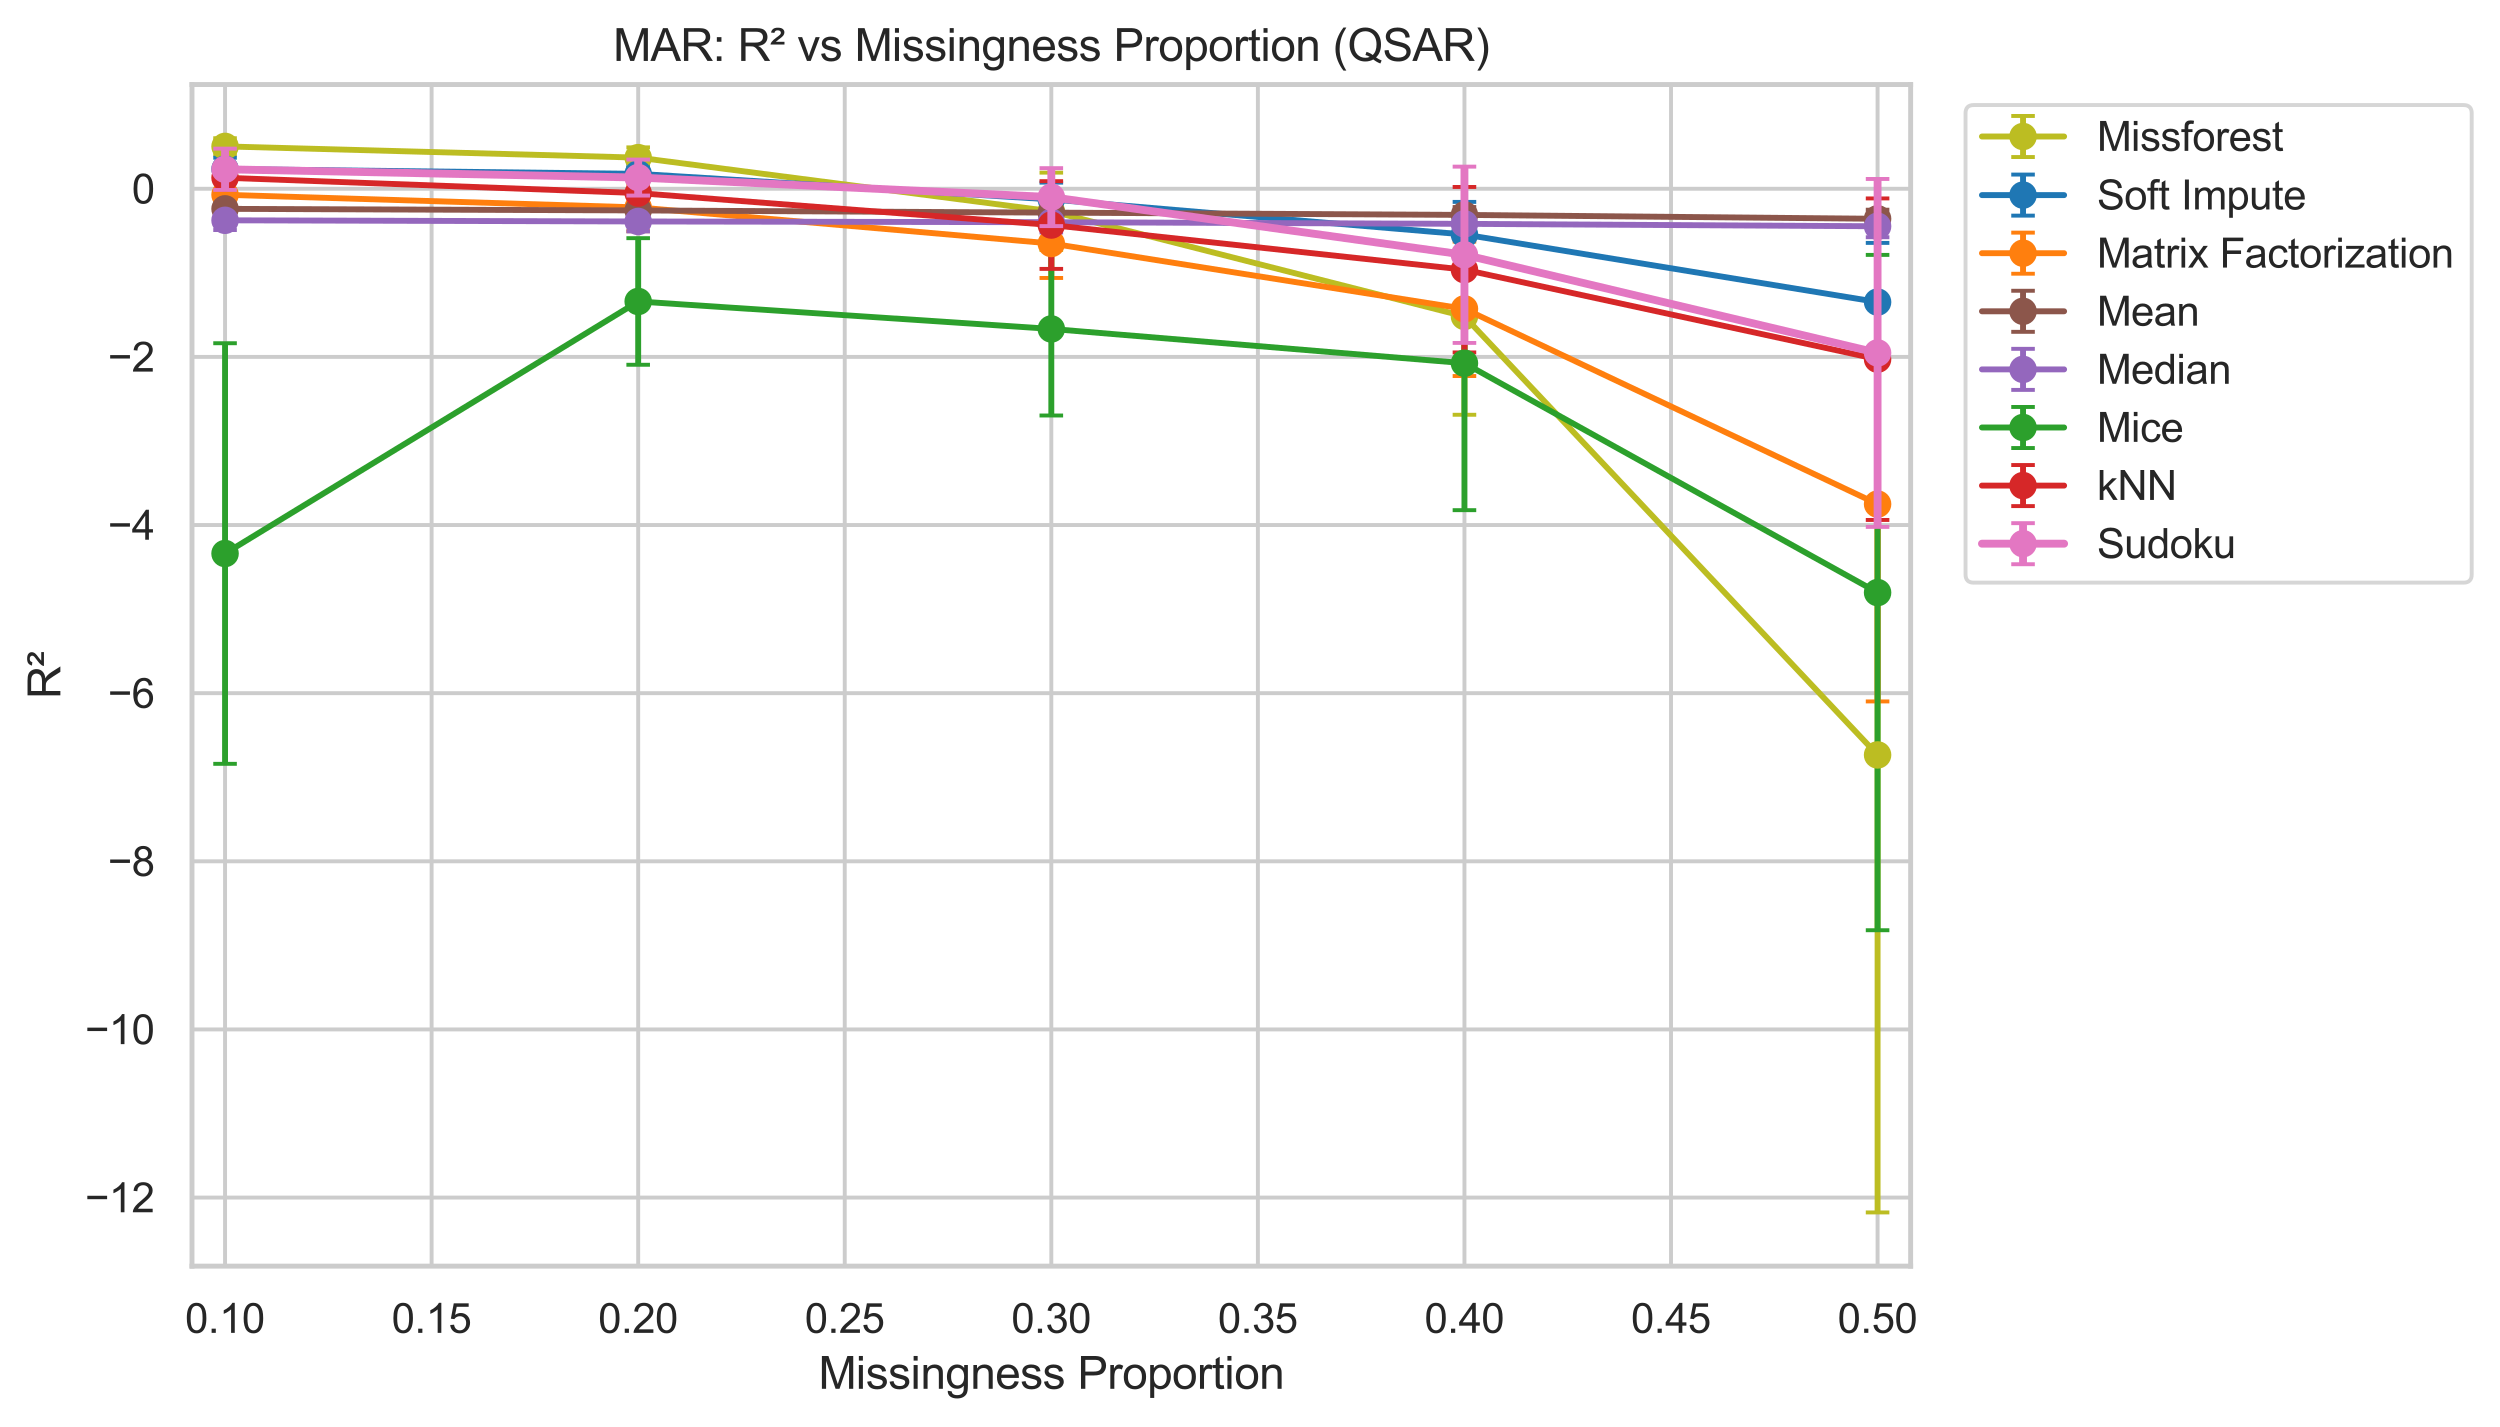 <?xml version="1.0" encoding="utf-8" standalone="no"?>
<!DOCTYPE svg PUBLIC "-//W3C//DTD SVG 1.1//EN"
  "http://www.w3.org/Graphics/SVG/1.1/DTD/svg11.dtd">
<svg xmlns:xlink="http://www.w3.org/1999/xlink" width="636.096pt" height="362.966pt" viewBox="0 0 636.096 362.966" xmlns="http://www.w3.org/2000/svg" version="1.1">
 <defs>
  <style type="text/css">*{stroke-linejoin: round; stroke-linecap: butt}</style>
 </defs>
 <g id="figure_1">
  <g id="patch_1">
   <path d="M -0 362.966 
L 636.096 362.966 
L 636.096 0 
L -0 0 
z
" style="fill: #ffffff"/>
  </g>
  <g id="axes_1">
   <g id="patch_2">
    <path d="M 48.851 322.149 
L 486.138 322.149 
L 486.138 21.506 
L 48.851 21.506 
z
" style="fill: #ffffff"/>
   </g>
   <g id="matplotlib.axis_1">
    <g id="xtick_1">
     <g id="line2d_1">
      <path d="M 57.261 322.149 
L 57.261 21.506 
" clip-path="url(#p9bc53a57a7)" style="fill: none; stroke: #cccccc; stroke-linecap: round"/>
     </g>
     <g id="text_1">
      <!-- 0.10 -->
      <g style="fill: #262626" transform="translate(47.092 339.129) scale(0.104 -0.104)">
       <defs>
        <path id="ArialMT-30" d="M 266 2259 
Q 266 3072 433 3567 
Q 600 4063 929 4331 
Q 1259 4600 1759 4600 
Q 2128 4600 2406 4451 
Q 2684 4303 2865 4023 
Q 3047 3744 3150 3342 
Q 3253 2941 3253 2259 
Q 3253 1453 3087 958 
Q 2922 463 2592 192 
Q 2263 -78 1759 -78 
Q 1097 -78 719 397 
Q 266 969 266 2259 
z
M 844 2259 
Q 844 1131 1108 757 
Q 1372 384 1759 384 
Q 2147 384 2411 759 
Q 2675 1134 2675 2259 
Q 2675 3391 2411 3762 
Q 2147 4134 1753 4134 
Q 1366 4134 1134 3806 
Q 844 3388 844 2259 
z
" transform="scale(0.016)"/>
        <path id="ArialMT-2e" d="M 581 0 
L 581 641 
L 1222 641 
L 1222 0 
L 581 0 
z
" transform="scale(0.016)"/>
        <path id="ArialMT-31" d="M 2384 0 
L 1822 0 
L 1822 3584 
Q 1619 3391 1289 3197 
Q 959 3003 697 2906 
L 697 3450 
Q 1169 3672 1522 3987 
Q 1875 4303 2022 4600 
L 2384 4600 
L 2384 0 
z
" transform="scale(0.016)"/>
       </defs>
       <use xlink:href="#ArialMT-30"/>
       <use xlink:href="#ArialMT-2e" transform="translate(55.615 0)"/>
       <use xlink:href="#ArialMT-31" transform="translate(83.398 0)"/>
       <use xlink:href="#ArialMT-30" transform="translate(139.014 0)"/>
      </g>
     </g>
    </g>
    <g id="xtick_2">
     <g id="line2d_2">
      <path d="M 109.819 322.149 
L 109.819 21.506 
" clip-path="url(#p9bc53a57a7)" style="fill: none; stroke: #cccccc; stroke-linecap: round"/>
     </g>
     <g id="text_2">
      <!-- 0.15 -->
      <g style="fill: #262626" transform="translate(99.651 339.129) scale(0.104 -0.104)">
       <defs>
        <path id="ArialMT-35" d="M 266 1200 
L 856 1250 
Q 922 819 1161 601 
Q 1400 384 1738 384 
Q 2144 384 2425 690 
Q 2706 997 2706 1503 
Q 2706 1984 2436 2262 
Q 2166 2541 1728 2541 
Q 1456 2541 1237 2417 
Q 1019 2294 894 2097 
L 366 2166 
L 809 4519 
L 3088 4519 
L 3088 3981 
L 1259 3981 
L 1013 2750 
Q 1425 3038 1878 3038 
Q 2478 3038 2890 2622 
Q 3303 2206 3303 1553 
Q 3303 931 2941 478 
Q 2500 -78 1738 -78 
Q 1113 -78 717 272 
Q 322 622 266 1200 
z
" transform="scale(0.016)"/>
       </defs>
       <use xlink:href="#ArialMT-30"/>
       <use xlink:href="#ArialMT-2e" transform="translate(55.615 0)"/>
       <use xlink:href="#ArialMT-31" transform="translate(83.398 0)"/>
       <use xlink:href="#ArialMT-35" transform="translate(139.014 0)"/>
      </g>
     </g>
    </g>
    <g id="xtick_3">
     <g id="line2d_3">
      <path d="M 162.378 322.149 
L 162.378 21.506 
" clip-path="url(#p9bc53a57a7)" style="fill: none; stroke: #cccccc; stroke-linecap: round"/>
     </g>
     <g id="text_3">
      <!-- 0.20 -->
      <g style="fill: #262626" transform="translate(152.21 339.129) scale(0.104 -0.104)">
       <defs>
        <path id="ArialMT-32" d="M 3222 541 
L 3222 0 
L 194 0 
Q 188 203 259 391 
Q 375 700 629 1000 
Q 884 1300 1366 1694 
Q 2113 2306 2375 2664 
Q 2638 3022 2638 3341 
Q 2638 3675 2398 3904 
Q 2159 4134 1775 4134 
Q 1369 4134 1125 3890 
Q 881 3647 878 3216 
L 300 3275 
Q 359 3922 746 4261 
Q 1134 4600 1788 4600 
Q 2447 4600 2831 4234 
Q 3216 3869 3216 3328 
Q 3216 3053 3103 2787 
Q 2991 2522 2730 2228 
Q 2469 1934 1863 1422 
Q 1356 997 1212 845 
Q 1069 694 975 541 
L 3222 541 
z
" transform="scale(0.016)"/>
       </defs>
       <use xlink:href="#ArialMT-30"/>
       <use xlink:href="#ArialMT-2e" transform="translate(55.615 0)"/>
       <use xlink:href="#ArialMT-32" transform="translate(83.398 0)"/>
       <use xlink:href="#ArialMT-30" transform="translate(139.014 0)"/>
      </g>
     </g>
    </g>
    <g id="xtick_4">
     <g id="line2d_4">
      <path d="M 214.936 322.149 
L 214.936 21.506 
" clip-path="url(#p9bc53a57a7)" style="fill: none; stroke: #cccccc; stroke-linecap: round"/>
     </g>
     <g id="text_4">
      <!-- 0.25 -->
      <g style="fill: #262626" transform="translate(204.768 339.129) scale(0.104 -0.104)">
       <use xlink:href="#ArialMT-30"/>
       <use xlink:href="#ArialMT-2e" transform="translate(55.615 0)"/>
       <use xlink:href="#ArialMT-32" transform="translate(83.398 0)"/>
       <use xlink:href="#ArialMT-35" transform="translate(139.014 0)"/>
      </g>
     </g>
    </g>
    <g id="xtick_5">
     <g id="line2d_5">
      <path d="M 267.495 322.149 
L 267.495 21.506 
" clip-path="url(#p9bc53a57a7)" style="fill: none; stroke: #cccccc; stroke-linecap: round"/>
     </g>
     <g id="text_5">
      <!-- 0.30 -->
      <g style="fill: #262626" transform="translate(257.327 339.129) scale(0.104 -0.104)">
       <defs>
        <path id="ArialMT-33" d="M 269 1209 
L 831 1284 
Q 928 806 1161 595 
Q 1394 384 1728 384 
Q 2125 384 2398 659 
Q 2672 934 2672 1341 
Q 2672 1728 2419 1979 
Q 2166 2231 1775 2231 
Q 1616 2231 1378 2169 
L 1441 2663 
Q 1497 2656 1531 2656 
Q 1891 2656 2178 2843 
Q 2466 3031 2466 3422 
Q 2466 3731 2256 3934 
Q 2047 4138 1716 4138 
Q 1388 4138 1169 3931 
Q 950 3725 888 3313 
L 325 3413 
Q 428 3978 793 4289 
Q 1159 4600 1703 4600 
Q 2078 4600 2393 4439 
Q 2709 4278 2876 4000 
Q 3044 3722 3044 3409 
Q 3044 3113 2884 2869 
Q 2725 2625 2413 2481 
Q 2819 2388 3044 2092 
Q 3269 1797 3269 1353 
Q 3269 753 2831 336 
Q 2394 -81 1725 -81 
Q 1122 -81 723 278 
Q 325 638 269 1209 
z
" transform="scale(0.016)"/>
       </defs>
       <use xlink:href="#ArialMT-30"/>
       <use xlink:href="#ArialMT-2e" transform="translate(55.615 0)"/>
       <use xlink:href="#ArialMT-33" transform="translate(83.398 0)"/>
       <use xlink:href="#ArialMT-30" transform="translate(139.014 0)"/>
      </g>
     </g>
    </g>
    <g id="xtick_6">
     <g id="line2d_6">
      <path d="M 320.054 322.149 
L 320.054 21.506 
" clip-path="url(#p9bc53a57a7)" style="fill: none; stroke: #cccccc; stroke-linecap: round"/>
     </g>
     <g id="text_6">
      <!-- 0.35 -->
      <g style="fill: #262626" transform="translate(309.885 339.129) scale(0.104 -0.104)">
       <use xlink:href="#ArialMT-30"/>
       <use xlink:href="#ArialMT-2e" transform="translate(55.615 0)"/>
       <use xlink:href="#ArialMT-33" transform="translate(83.398 0)"/>
       <use xlink:href="#ArialMT-35" transform="translate(139.014 0)"/>
      </g>
     </g>
    </g>
    <g id="xtick_7">
     <g id="line2d_7">
      <path d="M 372.612 322.149 
L 372.612 21.506 
" clip-path="url(#p9bc53a57a7)" style="fill: none; stroke: #cccccc; stroke-linecap: round"/>
     </g>
     <g id="text_7">
      <!-- 0.40 -->
      <g style="fill: #262626" transform="translate(362.444 339.129) scale(0.104 -0.104)">
       <defs>
        <path id="ArialMT-34" d="M 2069 0 
L 2069 1097 
L 81 1097 
L 81 1613 
L 2172 4581 
L 2631 4581 
L 2631 1613 
L 3250 1613 
L 3250 1097 
L 2631 1097 
L 2631 0 
L 2069 0 
z
M 2069 1613 
L 2069 3678 
L 634 1613 
L 2069 1613 
z
" transform="scale(0.016)"/>
       </defs>
       <use xlink:href="#ArialMT-30"/>
       <use xlink:href="#ArialMT-2e" transform="translate(55.615 0)"/>
       <use xlink:href="#ArialMT-34" transform="translate(83.398 0)"/>
       <use xlink:href="#ArialMT-30" transform="translate(139.014 0)"/>
      </g>
     </g>
    </g>
    <g id="xtick_8">
     <g id="line2d_8">
      <path d="M 425.171 322.149 
L 425.171 21.506 
" clip-path="url(#p9bc53a57a7)" style="fill: none; stroke: #cccccc; stroke-linecap: round"/>
     </g>
     <g id="text_8">
      <!-- 0.45 -->
      <g style="fill: #262626" transform="translate(415.002 339.129) scale(0.104 -0.104)">
       <use xlink:href="#ArialMT-30"/>
       <use xlink:href="#ArialMT-2e" transform="translate(55.615 0)"/>
       <use xlink:href="#ArialMT-34" transform="translate(83.398 0)"/>
       <use xlink:href="#ArialMT-35" transform="translate(139.014 0)"/>
      </g>
     </g>
    </g>
    <g id="xtick_9">
     <g id="line2d_9">
      <path d="M 477.729 322.149 
L 477.729 21.506 
" clip-path="url(#p9bc53a57a7)" style="fill: none; stroke: #cccccc; stroke-linecap: round"/>
     </g>
     <g id="text_9">
      <!-- 0.50 -->
      <g style="fill: #262626" transform="translate(467.561 339.129) scale(0.104 -0.104)">
       <use xlink:href="#ArialMT-30"/>
       <use xlink:href="#ArialMT-2e" transform="translate(55.615 0)"/>
       <use xlink:href="#ArialMT-35" transform="translate(83.398 0)"/>
       <use xlink:href="#ArialMT-30" transform="translate(139.014 0)"/>
      </g>
     </g>
    </g>
    <g id="text_10">
     <!-- Missingness Proportion -->
     <g style="fill: #262626" transform="translate(208.255 353.366) scale(0.114 -0.114)">
      <defs>
       <path id="ArialMT-4d" d="M 475 0 
L 475 4581 
L 1388 4581 
L 2472 1338 
Q 2622 884 2691 659 
Q 2769 909 2934 1394 
L 4031 4581 
L 4847 4581 
L 4847 0 
L 4263 0 
L 4263 3834 
L 2931 0 
L 2384 0 
L 1059 3900 
L 1059 0 
L 475 0 
z
" transform="scale(0.016)"/>
       <path id="ArialMT-69" d="M 425 3934 
L 425 4581 
L 988 4581 
L 988 3934 
L 425 3934 
z
M 425 0 
L 425 3319 
L 988 3319 
L 988 0 
L 425 0 
z
" transform="scale(0.016)"/>
       <path id="ArialMT-73" d="M 197 991 
L 753 1078 
Q 800 744 1014 566 
Q 1228 388 1613 388 
Q 2000 388 2187 545 
Q 2375 703 2375 916 
Q 2375 1106 2209 1216 
Q 2094 1291 1634 1406 
Q 1016 1563 777 1677 
Q 538 1791 414 1992 
Q 291 2194 291 2438 
Q 291 2659 392 2848 
Q 494 3038 669 3163 
Q 800 3259 1026 3326 
Q 1253 3394 1513 3394 
Q 1903 3394 2198 3281 
Q 2494 3169 2634 2976 
Q 2775 2784 2828 2463 
L 2278 2388 
Q 2241 2644 2061 2787 
Q 1881 2931 1553 2931 
Q 1166 2931 1000 2803 
Q 834 2675 834 2503 
Q 834 2394 903 2306 
Q 972 2216 1119 2156 
Q 1203 2125 1616 2013 
Q 2213 1853 2448 1751 
Q 2684 1650 2818 1456 
Q 2953 1263 2953 975 
Q 2953 694 2789 445 
Q 2625 197 2315 61 
Q 2006 -75 1616 -75 
Q 969 -75 630 194 
Q 291 463 197 991 
z
" transform="scale(0.016)"/>
       <path id="ArialMT-6e" d="M 422 0 
L 422 3319 
L 928 3319 
L 928 2847 
Q 1294 3394 1984 3394 
Q 2284 3394 2536 3286 
Q 2788 3178 2913 3003 
Q 3038 2828 3088 2588 
Q 3119 2431 3119 2041 
L 3119 0 
L 2556 0 
L 2556 2019 
Q 2556 2363 2490 2533 
Q 2425 2703 2258 2804 
Q 2091 2906 1866 2906 
Q 1506 2906 1245 2678 
Q 984 2450 984 1813 
L 984 0 
L 422 0 
z
" transform="scale(0.016)"/>
       <path id="ArialMT-67" d="M 319 -275 
L 866 -356 
Q 900 -609 1056 -725 
Q 1266 -881 1628 -881 
Q 2019 -881 2231 -725 
Q 2444 -569 2519 -288 
Q 2563 -116 2559 434 
Q 2191 0 1641 0 
Q 956 0 581 494 
Q 206 988 206 1678 
Q 206 2153 378 2554 
Q 550 2956 876 3175 
Q 1203 3394 1644 3394 
Q 2231 3394 2613 2919 
L 2613 3319 
L 3131 3319 
L 3131 450 
Q 3131 -325 2973 -648 
Q 2816 -972 2473 -1159 
Q 2131 -1347 1631 -1347 
Q 1038 -1347 672 -1080 
Q 306 -813 319 -275 
z
M 784 1719 
Q 784 1066 1043 766 
Q 1303 466 1694 466 
Q 2081 466 2343 764 
Q 2606 1063 2606 1700 
Q 2606 2309 2336 2618 
Q 2066 2928 1684 2928 
Q 1309 2928 1046 2623 
Q 784 2319 784 1719 
z
" transform="scale(0.016)"/>
       <path id="ArialMT-65" d="M 2694 1069 
L 3275 997 
Q 3138 488 2766 206 
Q 2394 -75 1816 -75 
Q 1088 -75 661 373 
Q 234 822 234 1631 
Q 234 2469 665 2931 
Q 1097 3394 1784 3394 
Q 2450 3394 2872 2941 
Q 3294 2488 3294 1666 
Q 3294 1616 3291 1516 
L 816 1516 
Q 847 969 1125 678 
Q 1403 388 1819 388 
Q 2128 388 2347 550 
Q 2566 713 2694 1069 
z
M 847 1978 
L 2700 1978 
Q 2663 2397 2488 2606 
Q 2219 2931 1791 2931 
Q 1403 2931 1139 2672 
Q 875 2413 847 1978 
z
" transform="scale(0.016)"/>
       <path id="ArialMT-20" transform="scale(0.016)"/>
       <path id="ArialMT-50" d="M 494 0 
L 494 4581 
L 2222 4581 
Q 2678 4581 2919 4538 
Q 3256 4481 3484 4323 
Q 3713 4166 3852 3881 
Q 3991 3597 3991 3256 
Q 3991 2672 3619 2267 
Q 3247 1863 2275 1863 
L 1100 1863 
L 1100 0 
L 494 0 
z
M 1100 2403 
L 2284 2403 
Q 2872 2403 3119 2622 
Q 3366 2841 3366 3238 
Q 3366 3525 3220 3729 
Q 3075 3934 2838 4000 
Q 2684 4041 2272 4041 
L 1100 4041 
L 1100 2403 
z
" transform="scale(0.016)"/>
       <path id="ArialMT-72" d="M 416 0 
L 416 3319 
L 922 3319 
L 922 2816 
Q 1116 3169 1280 3281 
Q 1444 3394 1641 3394 
Q 1925 3394 2219 3213 
L 2025 2691 
Q 1819 2813 1613 2813 
Q 1428 2813 1281 2702 
Q 1134 2591 1072 2394 
Q 978 2094 978 1738 
L 978 0 
L 416 0 
z
" transform="scale(0.016)"/>
       <path id="ArialMT-6f" d="M 213 1659 
Q 213 2581 725 3025 
Q 1153 3394 1769 3394 
Q 2453 3394 2887 2945 
Q 3322 2497 3322 1706 
Q 3322 1066 3130 698 
Q 2938 331 2570 128 
Q 2203 -75 1769 -75 
Q 1072 -75 642 372 
Q 213 819 213 1659 
z
M 791 1659 
Q 791 1022 1069 705 
Q 1347 388 1769 388 
Q 2188 388 2466 706 
Q 2744 1025 2744 1678 
Q 2744 2294 2464 2611 
Q 2184 2928 1769 2928 
Q 1347 2928 1069 2612 
Q 791 2297 791 1659 
z
" transform="scale(0.016)"/>
       <path id="ArialMT-70" d="M 422 -1272 
L 422 3319 
L 934 3319 
L 934 2888 
Q 1116 3141 1344 3267 
Q 1572 3394 1897 3394 
Q 2322 3394 2647 3175 
Q 2972 2956 3137 2557 
Q 3303 2159 3303 1684 
Q 3303 1175 3120 767 
Q 2938 359 2589 142 
Q 2241 -75 1856 -75 
Q 1575 -75 1351 44 
Q 1128 163 984 344 
L 984 -1272 
L 422 -1272 
z
M 931 1641 
Q 931 1000 1190 694 
Q 1450 388 1819 388 
Q 2194 388 2461 705 
Q 2728 1022 2728 1688 
Q 2728 2322 2467 2637 
Q 2206 2953 1844 2953 
Q 1484 2953 1207 2617 
Q 931 2281 931 1641 
z
" transform="scale(0.016)"/>
       <path id="ArialMT-74" d="M 1650 503 
L 1731 6 
Q 1494 -44 1306 -44 
Q 1000 -44 831 53 
Q 663 150 594 308 
Q 525 466 525 972 
L 525 2881 
L 113 2881 
L 113 3319 
L 525 3319 
L 525 4141 
L 1084 4478 
L 1084 3319 
L 1650 3319 
L 1650 2881 
L 1084 2881 
L 1084 941 
Q 1084 700 1114 631 
Q 1144 563 1211 522 
Q 1278 481 1403 481 
Q 1497 481 1650 503 
z
" transform="scale(0.016)"/>
      </defs>
      <use xlink:href="#ArialMT-4d"/>
      <use xlink:href="#ArialMT-69" transform="translate(83.301 0)"/>
      <use xlink:href="#ArialMT-73" transform="translate(105.518 0)"/>
      <use xlink:href="#ArialMT-73" transform="translate(155.518 0)"/>
      <use xlink:href="#ArialMT-69" transform="translate(205.518 0)"/>
      <use xlink:href="#ArialMT-6e" transform="translate(227.734 0)"/>
      <use xlink:href="#ArialMT-67" transform="translate(283.35 0)"/>
      <use xlink:href="#ArialMT-6e" transform="translate(338.965 0)"/>
      <use xlink:href="#ArialMT-65" transform="translate(394.58 0)"/>
      <use xlink:href="#ArialMT-73" transform="translate(450.195 0)"/>
      <use xlink:href="#ArialMT-73" transform="translate(500.195 0)"/>
      <use xlink:href="#ArialMT-20" transform="translate(550.195 0)"/>
      <use xlink:href="#ArialMT-50" transform="translate(577.979 0)"/>
      <use xlink:href="#ArialMT-72" transform="translate(644.678 0)"/>
      <use xlink:href="#ArialMT-6f" transform="translate(677.979 0)"/>
      <use xlink:href="#ArialMT-70" transform="translate(733.594 0)"/>
      <use xlink:href="#ArialMT-6f" transform="translate(789.209 0)"/>
      <use xlink:href="#ArialMT-72" transform="translate(844.824 0)"/>
      <use xlink:href="#ArialMT-74" transform="translate(878.125 0)"/>
      <use xlink:href="#ArialMT-69" transform="translate(905.908 0)"/>
      <use xlink:href="#ArialMT-6f" transform="translate(928.125 0)"/>
      <use xlink:href="#ArialMT-6e" transform="translate(983.74 0)"/>
     </g>
    </g>
   </g>
   <g id="matplotlib.axis_2">
    <g id="ytick_1">
     <g id="line2d_10">
      <path d="M 48.851 304.705 
L 486.138 304.705 
" clip-path="url(#p9bc53a57a7)" style="fill: none; stroke: #cccccc; stroke-linecap: round"/>
     </g>
     <g id="text_11">
      <!-- −12 -->
      <g style="fill: #262626" transform="translate(21.626 308.445) scale(0.104 -0.104)">
       <defs>
        <path id="ArialMT-2212" d="M 3381 1997 
L 356 1997 
L 356 2522 
L 3381 2522 
L 3381 1997 
z
" transform="scale(0.016)"/>
       </defs>
       <use xlink:href="#ArialMT-2212"/>
       <use xlink:href="#ArialMT-31" transform="translate(58.398 0)"/>
       <use xlink:href="#ArialMT-32" transform="translate(114.014 0)"/>
      </g>
     </g>
    </g>
    <g id="ytick_2">
     <g id="line2d_11">
      <path d="M 48.851 261.925 
L 486.138 261.925 
" clip-path="url(#p9bc53a57a7)" style="fill: none; stroke: #cccccc; stroke-linecap: round"/>
     </g>
     <g id="text_12">
      <!-- −10 -->
      <g style="fill: #262626" transform="translate(21.626 265.665) scale(0.104 -0.104)">
       <use xlink:href="#ArialMT-2212"/>
       <use xlink:href="#ArialMT-31" transform="translate(58.398 0)"/>
       <use xlink:href="#ArialMT-30" transform="translate(114.014 0)"/>
      </g>
     </g>
    </g>
    <g id="ytick_3">
     <g id="line2d_12">
      <path d="M 48.851 219.146 
L 486.138 219.146 
" clip-path="url(#p9bc53a57a7)" style="fill: none; stroke: #cccccc; stroke-linecap: round"/>
     </g>
     <g id="text_13">
      <!-- −8 -->
      <g style="fill: #262626" transform="translate(27.437 222.885) scale(0.104 -0.104)">
       <defs>
        <path id="ArialMT-38" d="M 1131 2484 
Q 781 2613 612 2850 
Q 444 3088 444 3419 
Q 444 3919 803 4259 
Q 1163 4600 1759 4600 
Q 2359 4600 2725 4251 
Q 3091 3903 3091 3403 
Q 3091 3084 2923 2848 
Q 2756 2613 2416 2484 
Q 2838 2347 3058 2040 
Q 3278 1734 3278 1309 
Q 3278 722 2862 322 
Q 2447 -78 1769 -78 
Q 1091 -78 675 323 
Q 259 725 259 1325 
Q 259 1772 486 2073 
Q 713 2375 1131 2484 
z
M 1019 3438 
Q 1019 3113 1228 2906 
Q 1438 2700 1772 2700 
Q 2097 2700 2305 2904 
Q 2513 3109 2513 3406 
Q 2513 3716 2298 3927 
Q 2084 4138 1766 4138 
Q 1444 4138 1231 3931 
Q 1019 3725 1019 3438 
z
M 838 1322 
Q 838 1081 952 856 
Q 1066 631 1291 507 
Q 1516 384 1775 384 
Q 2178 384 2440 643 
Q 2703 903 2703 1303 
Q 2703 1709 2433 1975 
Q 2163 2241 1756 2241 
Q 1359 2241 1098 1978 
Q 838 1716 838 1322 
z
" transform="scale(0.016)"/>
       </defs>
       <use xlink:href="#ArialMT-2212"/>
       <use xlink:href="#ArialMT-38" transform="translate(58.398 0)"/>
      </g>
     </g>
    </g>
    <g id="ytick_4">
     <g id="line2d_13">
      <path d="M 48.851 176.366 
L 486.138 176.366 
" clip-path="url(#p9bc53a57a7)" style="fill: none; stroke: #cccccc; stroke-linecap: round"/>
     </g>
     <g id="text_14">
      <!-- −6 -->
      <g style="fill: #262626" transform="translate(27.437 180.106) scale(0.104 -0.104)">
       <defs>
        <path id="ArialMT-36" d="M 3184 3459 
L 2625 3416 
Q 2550 3747 2413 3897 
Q 2184 4138 1850 4138 
Q 1581 4138 1378 3988 
Q 1113 3794 959 3422 
Q 806 3050 800 2363 
Q 1003 2672 1297 2822 
Q 1591 2972 1913 2972 
Q 2475 2972 2870 2558 
Q 3266 2144 3266 1488 
Q 3266 1056 3080 686 
Q 2894 316 2569 119 
Q 2244 -78 1831 -78 
Q 1128 -78 684 439 
Q 241 956 241 2144 
Q 241 3472 731 4075 
Q 1159 4600 1884 4600 
Q 2425 4600 2770 4297 
Q 3116 3994 3184 3459 
z
M 888 1484 
Q 888 1194 1011 928 
Q 1134 663 1356 523 
Q 1578 384 1822 384 
Q 2178 384 2434 671 
Q 2691 959 2691 1453 
Q 2691 1928 2437 2201 
Q 2184 2475 1800 2475 
Q 1419 2475 1153 2201 
Q 888 1928 888 1484 
z
" transform="scale(0.016)"/>
       </defs>
       <use xlink:href="#ArialMT-2212"/>
       <use xlink:href="#ArialMT-36" transform="translate(58.398 0)"/>
      </g>
     </g>
    </g>
    <g id="ytick_5">
     <g id="line2d_14">
      <path d="M 48.851 133.586 
L 486.138 133.586 
" clip-path="url(#p9bc53a57a7)" style="fill: none; stroke: #cccccc; stroke-linecap: round"/>
     </g>
     <g id="text_15">
      <!-- −4 -->
      <g style="fill: #262626" transform="translate(27.437 137.326) scale(0.104 -0.104)">
       <use xlink:href="#ArialMT-2212"/>
       <use xlink:href="#ArialMT-34" transform="translate(58.398 0)"/>
      </g>
     </g>
    </g>
    <g id="ytick_6">
     <g id="line2d_15">
      <path d="M 48.851 90.807 
L 486.138 90.807 
" clip-path="url(#p9bc53a57a7)" style="fill: none; stroke: #cccccc; stroke-linecap: round"/>
     </g>
     <g id="text_16">
      <!-- −2 -->
      <g style="fill: #262626" transform="translate(27.437 94.547) scale(0.104 -0.104)">
       <use xlink:href="#ArialMT-2212"/>
       <use xlink:href="#ArialMT-32" transform="translate(58.398 0)"/>
      </g>
     </g>
    </g>
    <g id="ytick_7">
     <g id="line2d_16">
      <path d="M 48.851 48.027 
L 486.138 48.027 
" clip-path="url(#p9bc53a57a7)" style="fill: none; stroke: #cccccc; stroke-linecap: round"/>
     </g>
     <g id="text_17">
      <!-- 0 -->
      <g style="fill: #262626" transform="translate(33.54 51.767) scale(0.104 -0.104)">
       <use xlink:href="#ArialMT-30"/>
      </g>
     </g>
    </g>
    <g id="text_18">
     <!-- R² -->
     <g style="fill: #262626" transform="translate(15.36 177.842) rotate(-90) scale(0.114 -0.114)">
      <defs>
       <path id="ArialMT-52" d="M 503 0 
L 503 4581 
L 2534 4581 
Q 3147 4581 3465 4457 
Q 3784 4334 3975 4021 
Q 4166 3709 4166 3331 
Q 4166 2844 3850 2509 
Q 3534 2175 2875 2084 
Q 3116 1969 3241 1856 
Q 3506 1613 3744 1247 
L 4541 0 
L 3778 0 
L 3172 953 
Q 2906 1366 2734 1584 
Q 2563 1803 2427 1890 
Q 2291 1978 2150 2013 
Q 2047 2034 1813 2034 
L 1109 2034 
L 1109 0 
L 503 0 
z
M 1109 2559 
L 2413 2559 
Q 2828 2559 3062 2645 
Q 3297 2731 3419 2920 
Q 3541 3109 3541 3331 
Q 3541 3656 3305 3865 
Q 3069 4075 2559 4075 
L 1109 4075 
L 1109 2559 
z
" transform="scale(0.016)"/>
       <path id="ArialMT-b2" d="M 78 2291 
Q 97 2469 225 2647 
Q 422 2916 872 3242 
Q 1322 3569 1406 3663 
Q 1522 3791 1522 3925 
Q 1522 4075 1412 4172 
Q 1303 4269 1091 4269 
Q 884 4269 782 4195 
Q 681 4122 616 3913 
L 144 3963 
Q 234 4309 457 4473 
Q 681 4638 1100 4638 
Q 1572 4638 1792 4453 
Q 2013 4269 2013 4003 
Q 2013 3741 1828 3506 
Q 1688 3331 1188 2972 
Q 928 2781 819 2669 
L 2025 2669 
L 2025 2291 
L 78 2291 
z
" transform="scale(0.016)"/>
      </defs>
      <use xlink:href="#ArialMT-52"/>
      <use xlink:href="#ArialMT-b2" transform="translate(72.217 0)"/>
     </g>
    </g>
   </g>
   <g id="LineCollection_1">
    <path d="M 57.261 39.324 
L 57.261 35.172 
" clip-path="url(#p9bc53a57a7)" style="fill: none; stroke: #bcbd22; stroke-width: 1.5"/>
    <path d="M 162.378 42.72 
L 162.378 37.497 
" clip-path="url(#p9bc53a57a7)" style="fill: none; stroke: #bcbd22; stroke-width: 1.5"/>
    <path d="M 267.495 63.596 
L 267.495 43.925 
" clip-path="url(#p9bc53a57a7)" style="fill: none; stroke: #bcbd22; stroke-width: 1.5"/>
    <path d="M 372.612 105.528 
L 372.612 55.487 
" clip-path="url(#p9bc53a57a7)" style="fill: none; stroke: #bcbd22; stroke-width: 1.5"/>
    <path d="M 477.729 308.484 
L 477.729 75.681 
" clip-path="url(#p9bc53a57a7)" style="fill: none; stroke: #bcbd22; stroke-width: 1.5"/>
   </g>
   <g id="line2d_17">
    <defs>
     <path id="m83711eb1b1" d="M 3 0 
L -3 -0 
" style="stroke: #bcbd22"/>
    </defs>
    <g clip-path="url(#p9bc53a57a7)">
     <use xlink:href="#m83711eb1b1" x="57.261" y="39.324" style="fill: #bcbd22; stroke: #bcbd22"/>
     <use xlink:href="#m83711eb1b1" x="162.378" y="42.72" style="fill: #bcbd22; stroke: #bcbd22"/>
     <use xlink:href="#m83711eb1b1" x="267.495" y="63.596" style="fill: #bcbd22; stroke: #bcbd22"/>
     <use xlink:href="#m83711eb1b1" x="372.612" y="105.528" style="fill: #bcbd22; stroke: #bcbd22"/>
     <use xlink:href="#m83711eb1b1" x="477.729" y="308.484" style="fill: #bcbd22; stroke: #bcbd22"/>
    </g>
   </g>
   <g id="line2d_18">
    <g clip-path="url(#p9bc53a57a7)">
     <use xlink:href="#m83711eb1b1" x="57.261" y="35.172" style="fill: #bcbd22; stroke: #bcbd22"/>
     <use xlink:href="#m83711eb1b1" x="162.378" y="37.497" style="fill: #bcbd22; stroke: #bcbd22"/>
     <use xlink:href="#m83711eb1b1" x="267.495" y="43.925" style="fill: #bcbd22; stroke: #bcbd22"/>
     <use xlink:href="#m83711eb1b1" x="372.612" y="55.487" style="fill: #bcbd22; stroke: #bcbd22"/>
     <use xlink:href="#m83711eb1b1" x="477.729" y="75.681" style="fill: #bcbd22; stroke: #bcbd22"/>
    </g>
   </g>
   <g id="LineCollection_2">
    <path d="M 57.261 45.889 
L 57.261 40.134 
" clip-path="url(#p9bc53a57a7)" style="fill: none; stroke: #1f77b4; stroke-width: 1.5"/>
    <path d="M 162.378 46.347 
L 162.378 42.112 
" clip-path="url(#p9bc53a57a7)" style="fill: none; stroke: #1f77b4; stroke-width: 1.5"/>
    <path d="M 267.495 55.014 
L 267.495 46.477 
" clip-path="url(#p9bc53a57a7)" style="fill: none; stroke: #1f77b4; stroke-width: 1.5"/>
    <path d="M 372.612 67.973 
L 372.612 51.367 
" clip-path="url(#p9bc53a57a7)" style="fill: none; stroke: #1f77b4; stroke-width: 1.5"/>
    <path d="M 477.729 91.915 
L 477.729 61.798 
" clip-path="url(#p9bc53a57a7)" style="fill: none; stroke: #1f77b4; stroke-width: 1.5"/>
   </g>
   <g id="line2d_19">
    <defs>
     <path id="m7194fcf3e3" d="M 3 0 
L -3 -0 
" style="stroke: #1f77b4"/>
    </defs>
    <g clip-path="url(#p9bc53a57a7)">
     <use xlink:href="#m7194fcf3e3" x="57.261" y="45.889" style="fill: #1f77b4; stroke: #1f77b4"/>
     <use xlink:href="#m7194fcf3e3" x="162.378" y="46.347" style="fill: #1f77b4; stroke: #1f77b4"/>
     <use xlink:href="#m7194fcf3e3" x="267.495" y="55.014" style="fill: #1f77b4; stroke: #1f77b4"/>
     <use xlink:href="#m7194fcf3e3" x="372.612" y="67.973" style="fill: #1f77b4; stroke: #1f77b4"/>
     <use xlink:href="#m7194fcf3e3" x="477.729" y="91.915" style="fill: #1f77b4; stroke: #1f77b4"/>
    </g>
   </g>
   <g id="line2d_20">
    <g clip-path="url(#p9bc53a57a7)">
     <use xlink:href="#m7194fcf3e3" x="57.261" y="40.134" style="fill: #1f77b4; stroke: #1f77b4"/>
     <use xlink:href="#m7194fcf3e3" x="162.378" y="42.112" style="fill: #1f77b4; stroke: #1f77b4"/>
     <use xlink:href="#m7194fcf3e3" x="267.495" y="46.477" style="fill: #1f77b4; stroke: #1f77b4"/>
     <use xlink:href="#m7194fcf3e3" x="372.612" y="51.367" style="fill: #1f77b4; stroke: #1f77b4"/>
     <use xlink:href="#m7194fcf3e3" x="477.729" y="61.798" style="fill: #1f77b4; stroke: #1f77b4"/>
    </g>
   </g>
   <g id="LineCollection_3">
    <path d="M 57.261 55.737 
L 57.261 43.384 
" clip-path="url(#p9bc53a57a7)" style="fill: none; stroke: #ff7f0e; stroke-width: 1.5"/>
    <path d="M 162.378 58.811 
L 162.378 46.751 
" clip-path="url(#p9bc53a57a7)" style="fill: none; stroke: #ff7f0e; stroke-width: 1.5"/>
    <path d="M 267.495 70.73 
L 267.495 53.186 
" clip-path="url(#p9bc53a57a7)" style="fill: none; stroke: #ff7f0e; stroke-width: 1.5"/>
    <path d="M 372.612 95.674 
L 372.612 61.487 
" clip-path="url(#p9bc53a57a7)" style="fill: none; stroke: #ff7f0e; stroke-width: 1.5"/>
    <path d="M 477.729 178.469 
L 477.729 78.038 
" clip-path="url(#p9bc53a57a7)" style="fill: none; stroke: #ff7f0e; stroke-width: 1.5"/>
   </g>
   <g id="line2d_21">
    <defs>
     <path id="m7ab23d9c3e" d="M 3 0 
L -3 -0 
" style="stroke: #ff7f0e"/>
    </defs>
    <g clip-path="url(#p9bc53a57a7)">
     <use xlink:href="#m7ab23d9c3e" x="57.261" y="55.737" style="fill: #ff7f0e; stroke: #ff7f0e"/>
     <use xlink:href="#m7ab23d9c3e" x="162.378" y="58.811" style="fill: #ff7f0e; stroke: #ff7f0e"/>
     <use xlink:href="#m7ab23d9c3e" x="267.495" y="70.73" style="fill: #ff7f0e; stroke: #ff7f0e"/>
     <use xlink:href="#m7ab23d9c3e" x="372.612" y="95.674" style="fill: #ff7f0e; stroke: #ff7f0e"/>
     <use xlink:href="#m7ab23d9c3e" x="477.729" y="178.469" style="fill: #ff7f0e; stroke: #ff7f0e"/>
    </g>
   </g>
   <g id="line2d_22">
    <g clip-path="url(#p9bc53a57a7)">
     <use xlink:href="#m7ab23d9c3e" x="57.261" y="43.384" style="fill: #ff7f0e; stroke: #ff7f0e"/>
     <use xlink:href="#m7ab23d9c3e" x="162.378" y="46.751" style="fill: #ff7f0e; stroke: #ff7f0e"/>
     <use xlink:href="#m7ab23d9c3e" x="267.495" y="53.186" style="fill: #ff7f0e; stroke: #ff7f0e"/>
     <use xlink:href="#m7ab23d9c3e" x="372.612" y="61.487" style="fill: #ff7f0e; stroke: #ff7f0e"/>
     <use xlink:href="#m7ab23d9c3e" x="477.729" y="78.038" style="fill: #ff7f0e; stroke: #ff7f0e"/>
    </g>
   </g>
   <g id="LineCollection_4">
    <path d="M 57.261 54.862 
L 57.261 51.417 
" clip-path="url(#p9bc53a57a7)" style="fill: none; stroke: #8c564b; stroke-width: 1.5"/>
    <path d="M 162.378 55.314 
L 162.378 51.768 
" clip-path="url(#p9bc53a57a7)" style="fill: none; stroke: #8c564b; stroke-width: 1.5"/>
    <path d="M 267.495 55.97 
L 267.495 52.226 
" clip-path="url(#p9bc53a57a7)" style="fill: none; stroke: #8c564b; stroke-width: 1.5"/>
    <path d="M 372.612 56.675 
L 372.612 52.685 
" clip-path="url(#p9bc53a57a7)" style="fill: none; stroke: #8c564b; stroke-width: 1.5"/>
    <path d="M 477.729 57.983 
L 477.729 53.351 
" clip-path="url(#p9bc53a57a7)" style="fill: none; stroke: #8c564b; stroke-width: 1.5"/>
   </g>
   <g id="line2d_23">
    <defs>
     <path id="meb5e097ce6" d="M 3 0 
L -3 -0 
" style="stroke: #8c564b"/>
    </defs>
    <g clip-path="url(#p9bc53a57a7)">
     <use xlink:href="#meb5e097ce6" x="57.261" y="54.862" style="fill: #8c564b; stroke: #8c564b"/>
     <use xlink:href="#meb5e097ce6" x="162.378" y="55.314" style="fill: #8c564b; stroke: #8c564b"/>
     <use xlink:href="#meb5e097ce6" x="267.495" y="55.97" style="fill: #8c564b; stroke: #8c564b"/>
     <use xlink:href="#meb5e097ce6" x="372.612" y="56.675" style="fill: #8c564b; stroke: #8c564b"/>
     <use xlink:href="#meb5e097ce6" x="477.729" y="57.983" style="fill: #8c564b; stroke: #8c564b"/>
    </g>
   </g>
   <g id="line2d_24">
    <g clip-path="url(#p9bc53a57a7)">
     <use xlink:href="#meb5e097ce6" x="57.261" y="51.417" style="fill: #8c564b; stroke: #8c564b"/>
     <use xlink:href="#meb5e097ce6" x="162.378" y="51.768" style="fill: #8c564b; stroke: #8c564b"/>
     <use xlink:href="#meb5e097ce6" x="267.495" y="52.226" style="fill: #8c564b; stroke: #8c564b"/>
     <use xlink:href="#meb5e097ce6" x="372.612" y="52.685" style="fill: #8c564b; stroke: #8c564b"/>
     <use xlink:href="#meb5e097ce6" x="477.729" y="53.351" style="fill: #8c564b; stroke: #8c564b"/>
    </g>
   </g>
   <g id="LineCollection_5">
    <path d="M 57.261 58.525 
L 57.261 53.586 
" clip-path="url(#p9bc53a57a7)" style="fill: none; stroke: #9467bd; stroke-width: 1.5"/>
    <path d="M 162.378 58.882 
L 162.378 53.816 
" clip-path="url(#p9bc53a57a7)" style="fill: none; stroke: #9467bd; stroke-width: 1.5"/>
    <path d="M 267.495 59.134 
L 267.495 53.938 
" clip-path="url(#p9bc53a57a7)" style="fill: none; stroke: #9467bd; stroke-width: 1.5"/>
    <path d="M 372.612 59.588 
L 372.612 54.321 
" clip-path="url(#p9bc53a57a7)" style="fill: none; stroke: #9467bd; stroke-width: 1.5"/>
    <path d="M 477.729 60.359 
L 477.729 54.784 
" clip-path="url(#p9bc53a57a7)" style="fill: none; stroke: #9467bd; stroke-width: 1.5"/>
   </g>
   <g id="line2d_25">
    <defs>
     <path id="me63c6e53b3" d="M 3 0 
L -3 -0 
" style="stroke: #9467bd"/>
    </defs>
    <g clip-path="url(#p9bc53a57a7)">
     <use xlink:href="#me63c6e53b3" x="57.261" y="58.525" style="fill: #9467bd; stroke: #9467bd"/>
     <use xlink:href="#me63c6e53b3" x="162.378" y="58.882" style="fill: #9467bd; stroke: #9467bd"/>
     <use xlink:href="#me63c6e53b3" x="267.495" y="59.134" style="fill: #9467bd; stroke: #9467bd"/>
     <use xlink:href="#me63c6e53b3" x="372.612" y="59.588" style="fill: #9467bd; stroke: #9467bd"/>
     <use xlink:href="#me63c6e53b3" x="477.729" y="60.359" style="fill: #9467bd; stroke: #9467bd"/>
    </g>
   </g>
   <g id="line2d_26">
    <g clip-path="url(#p9bc53a57a7)">
     <use xlink:href="#me63c6e53b3" x="57.261" y="53.586" style="fill: #9467bd; stroke: #9467bd"/>
     <use xlink:href="#me63c6e53b3" x="162.378" y="53.816" style="fill: #9467bd; stroke: #9467bd"/>
     <use xlink:href="#me63c6e53b3" x="267.495" y="53.938" style="fill: #9467bd; stroke: #9467bd"/>
     <use xlink:href="#me63c6e53b3" x="372.612" y="54.321" style="fill: #9467bd; stroke: #9467bd"/>
     <use xlink:href="#me63c6e53b3" x="477.729" y="54.784" style="fill: #9467bd; stroke: #9467bd"/>
    </g>
   </g>
   <g id="LineCollection_6">
    <path d="M 57.261 194.344 
L 57.261 87.331 
" clip-path="url(#p9bc53a57a7)" style="fill: none; stroke: #2ca02c; stroke-width: 1.5"/>
    <path d="M 162.378 92.814 
L 162.378 60.6 
" clip-path="url(#p9bc53a57a7)" style="fill: none; stroke: #2ca02c; stroke-width: 1.5"/>
    <path d="M 267.495 105.725 
L 267.495 61.668 
" clip-path="url(#p9bc53a57a7)" style="fill: none; stroke: #2ca02c; stroke-width: 1.5"/>
    <path d="M 372.612 129.807 
L 372.612 55.025 
" clip-path="url(#p9bc53a57a7)" style="fill: none; stroke: #2ca02c; stroke-width: 1.5"/>
    <path d="M 477.729 236.694 
L 477.729 64.852 
" clip-path="url(#p9bc53a57a7)" style="fill: none; stroke: #2ca02c; stroke-width: 1.5"/>
   </g>
   <g id="line2d_27">
    <defs>
     <path id="maa39e3decb" d="M 3 0 
L -3 -0 
" style="stroke: #2ca02c"/>
    </defs>
    <g clip-path="url(#p9bc53a57a7)">
     <use xlink:href="#maa39e3decb" x="57.261" y="194.344" style="fill: #2ca02c; stroke: #2ca02c"/>
     <use xlink:href="#maa39e3decb" x="162.378" y="92.814" style="fill: #2ca02c; stroke: #2ca02c"/>
     <use xlink:href="#maa39e3decb" x="267.495" y="105.725" style="fill: #2ca02c; stroke: #2ca02c"/>
     <use xlink:href="#maa39e3decb" x="372.612" y="129.807" style="fill: #2ca02c; stroke: #2ca02c"/>
     <use xlink:href="#maa39e3decb" x="477.729" y="236.694" style="fill: #2ca02c; stroke: #2ca02c"/>
    </g>
   </g>
   <g id="line2d_28">
    <g clip-path="url(#p9bc53a57a7)">
     <use xlink:href="#maa39e3decb" x="57.261" y="87.331" style="fill: #2ca02c; stroke: #2ca02c"/>
     <use xlink:href="#maa39e3decb" x="162.378" y="60.6" style="fill: #2ca02c; stroke: #2ca02c"/>
     <use xlink:href="#maa39e3decb" x="267.495" y="61.668" style="fill: #2ca02c; stroke: #2ca02c"/>
     <use xlink:href="#maa39e3decb" x="372.612" y="55.025" style="fill: #2ca02c; stroke: #2ca02c"/>
     <use xlink:href="#maa39e3decb" x="477.729" y="64.852" style="fill: #2ca02c; stroke: #2ca02c"/>
    </g>
   </g>
   <g id="LineCollection_7">
    <path d="M 57.261 48.651 
L 57.261 41.801 
" clip-path="url(#p9bc53a57a7)" style="fill: none; stroke: #d62728; stroke-width: 1.5"/>
    <path d="M 162.378 54.025 
L 162.378 44.235 
" clip-path="url(#p9bc53a57a7)" style="fill: none; stroke: #d62728; stroke-width: 1.5"/>
    <path d="M 267.495 68.425 
L 267.495 46.091 
" clip-path="url(#p9bc53a57a7)" style="fill: none; stroke: #d62728; stroke-width: 1.5"/>
    <path d="M 372.612 89.673 
L 372.612 47.564 
" clip-path="url(#p9bc53a57a7)" style="fill: none; stroke: #d62728; stroke-width: 1.5"/>
    <path d="M 477.729 132.307 
L 477.729 50.482 
" clip-path="url(#p9bc53a57a7)" style="fill: none; stroke: #d62728; stroke-width: 1.5"/>
   </g>
   <g id="line2d_29">
    <defs>
     <path id="m44cd9f7f45" d="M 3 0 
L -3 -0 
" style="stroke: #d62728"/>
    </defs>
    <g clip-path="url(#p9bc53a57a7)">
     <use xlink:href="#m44cd9f7f45" x="57.261" y="48.651" style="fill: #d62728; stroke: #d62728"/>
     <use xlink:href="#m44cd9f7f45" x="162.378" y="54.025" style="fill: #d62728; stroke: #d62728"/>
     <use xlink:href="#m44cd9f7f45" x="267.495" y="68.425" style="fill: #d62728; stroke: #d62728"/>
     <use xlink:href="#m44cd9f7f45" x="372.612" y="89.673" style="fill: #d62728; stroke: #d62728"/>
     <use xlink:href="#m44cd9f7f45" x="477.729" y="132.307" style="fill: #d62728; stroke: #d62728"/>
    </g>
   </g>
   <g id="line2d_30">
    <g clip-path="url(#p9bc53a57a7)">
     <use xlink:href="#m44cd9f7f45" x="57.261" y="41.801" style="fill: #d62728; stroke: #d62728"/>
     <use xlink:href="#m44cd9f7f45" x="162.378" y="44.235" style="fill: #d62728; stroke: #d62728"/>
     <use xlink:href="#m44cd9f7f45" x="267.495" y="46.091" style="fill: #d62728; stroke: #d62728"/>
     <use xlink:href="#m44cd9f7f45" x="372.612" y="47.564" style="fill: #d62728; stroke: #d62728"/>
     <use xlink:href="#m44cd9f7f45" x="477.729" y="50.482" style="fill: #d62728; stroke: #d62728"/>
    </g>
   </g>
   <g id="line2d_31">
    <path d="M 57.261 37.248 
L 162.378 40.109 
L 267.495 53.761 
L 372.612 80.508 
L 477.729 192.082 
" clip-path="url(#p9bc53a57a7)" style="fill: none; stroke: #bcbd22; stroke-width: 1.5; stroke-linecap: round"/>
    <defs>
     <path id="maac02320d5" d="M 0 3 
C 0.796 3 1.559 2.684 2.121 2.121 
C 2.684 1.559 3 0.796 3 0 
C 3 -0.796 2.684 -1.559 2.121 -2.121 
C 1.559 -2.684 0.796 -3 0 -3 
C -0.796 -3 -1.559 -2.684 -2.121 -2.121 
C -2.684 -1.559 -3 -0.796 -3 0 
C -3 0.796 -2.684 1.559 -2.121 2.121 
C -1.559 2.684 -0.796 3 0 3 
z
" style="stroke: #bcbd22"/>
    </defs>
    <g clip-path="url(#p9bc53a57a7)">
     <use xlink:href="#maac02320d5" x="57.261" y="37.248" style="fill: #bcbd22; stroke: #bcbd22"/>
     <use xlink:href="#maac02320d5" x="162.378" y="40.109" style="fill: #bcbd22; stroke: #bcbd22"/>
     <use xlink:href="#maac02320d5" x="267.495" y="53.761" style="fill: #bcbd22; stroke: #bcbd22"/>
     <use xlink:href="#maac02320d5" x="372.612" y="80.508" style="fill: #bcbd22; stroke: #bcbd22"/>
     <use xlink:href="#maac02320d5" x="477.729" y="192.082" style="fill: #bcbd22; stroke: #bcbd22"/>
    </g>
   </g>
   <g id="line2d_32">
    <path d="M 57.261 43.012 
L 162.378 44.229 
L 267.495 50.746 
L 372.612 59.67 
L 477.729 76.857 
" clip-path="url(#p9bc53a57a7)" style="fill: none; stroke: #1f77b4; stroke-width: 1.5; stroke-linecap: round"/>
    <defs>
     <path id="m45d7899a74" d="M 0 3 
C 0.796 3 1.559 2.684 2.121 2.121 
C 2.684 1.559 3 0.796 3 0 
C 3 -0.796 2.684 -1.559 2.121 -2.121 
C 1.559 -2.684 0.796 -3 0 -3 
C -0.796 -3 -1.559 -2.684 -2.121 -2.121 
C -2.684 -1.559 -3 -0.796 -3 0 
C -3 0.796 -2.684 1.559 -2.121 2.121 
C -1.559 2.684 -0.796 3 0 3 
z
" style="stroke: #1f77b4"/>
    </defs>
    <g clip-path="url(#p9bc53a57a7)">
     <use xlink:href="#m45d7899a74" x="57.261" y="43.012" style="fill: #1f77b4; stroke: #1f77b4"/>
     <use xlink:href="#m45d7899a74" x="162.378" y="44.229" style="fill: #1f77b4; stroke: #1f77b4"/>
     <use xlink:href="#m45d7899a74" x="267.495" y="50.746" style="fill: #1f77b4; stroke: #1f77b4"/>
     <use xlink:href="#m45d7899a74" x="372.612" y="59.67" style="fill: #1f77b4; stroke: #1f77b4"/>
     <use xlink:href="#m45d7899a74" x="477.729" y="76.857" style="fill: #1f77b4; stroke: #1f77b4"/>
    </g>
   </g>
   <g id="line2d_33">
    <path d="M 57.261 49.561 
L 162.378 52.781 
L 267.495 61.958 
L 372.612 78.581 
L 477.729 128.254 
" clip-path="url(#p9bc53a57a7)" style="fill: none; stroke: #ff7f0e; stroke-width: 1.5; stroke-linecap: round"/>
    <defs>
     <path id="m60f0fad5bd" d="M 0 3 
C 0.796 3 1.559 2.684 2.121 2.121 
C 2.684 1.559 3 0.796 3 0 
C 3 -0.796 2.684 -1.559 2.121 -2.121 
C 1.559 -2.684 0.796 -3 0 -3 
C -0.796 -3 -1.559 -2.684 -2.121 -2.121 
C -2.684 -1.559 -3 -0.796 -3 0 
C -3 0.796 -2.684 1.559 -2.121 2.121 
C -1.559 2.684 -0.796 3 0 3 
z
" style="stroke: #ff7f0e"/>
    </defs>
    <g clip-path="url(#p9bc53a57a7)">
     <use xlink:href="#m60f0fad5bd" x="57.261" y="49.561" style="fill: #ff7f0e; stroke: #ff7f0e"/>
     <use xlink:href="#m60f0fad5bd" x="162.378" y="52.781" style="fill: #ff7f0e; stroke: #ff7f0e"/>
     <use xlink:href="#m60f0fad5bd" x="267.495" y="61.958" style="fill: #ff7f0e; stroke: #ff7f0e"/>
     <use xlink:href="#m60f0fad5bd" x="372.612" y="78.581" style="fill: #ff7f0e; stroke: #ff7f0e"/>
     <use xlink:href="#m60f0fad5bd" x="477.729" y="128.254" style="fill: #ff7f0e; stroke: #ff7f0e"/>
    </g>
   </g>
   <g id="line2d_34">
    <path d="M 57.261 53.14 
L 162.378 53.541 
L 267.495 54.098 
L 372.612 54.68 
L 477.729 55.667 
" clip-path="url(#p9bc53a57a7)" style="fill: none; stroke: #8c564b; stroke-width: 1.5; stroke-linecap: round"/>
    <defs>
     <path id="mb46dd1a458" d="M 0 3 
C 0.796 3 1.559 2.684 2.121 2.121 
C 2.684 1.559 3 0.796 3 0 
C 3 -0.796 2.684 -1.559 2.121 -2.121 
C 1.559 -2.684 0.796 -3 0 -3 
C -0.796 -3 -1.559 -2.684 -2.121 -2.121 
C -2.684 -1.559 -3 -0.796 -3 0 
C -3 0.796 -2.684 1.559 -2.121 2.121 
C -1.559 2.684 -0.796 3 0 3 
z
" style="stroke: #8c564b"/>
    </defs>
    <g clip-path="url(#p9bc53a57a7)">
     <use xlink:href="#mb46dd1a458" x="57.261" y="53.14" style="fill: #8c564b; stroke: #8c564b"/>
     <use xlink:href="#mb46dd1a458" x="162.378" y="53.541" style="fill: #8c564b; stroke: #8c564b"/>
     <use xlink:href="#mb46dd1a458" x="267.495" y="54.098" style="fill: #8c564b; stroke: #8c564b"/>
     <use xlink:href="#mb46dd1a458" x="372.612" y="54.68" style="fill: #8c564b; stroke: #8c564b"/>
     <use xlink:href="#mb46dd1a458" x="477.729" y="55.667" style="fill: #8c564b; stroke: #8c564b"/>
    </g>
   </g>
   <g id="line2d_35">
    <path d="M 57.261 56.055 
L 162.378 56.349 
L 267.495 56.536 
L 372.612 56.955 
L 477.729 57.571 
" clip-path="url(#p9bc53a57a7)" style="fill: none; stroke: #9467bd; stroke-width: 1.5; stroke-linecap: round"/>
    <defs>
     <path id="m7e3ab57606" d="M 0 3 
C 0.796 3 1.559 2.684 2.121 2.121 
C 2.684 1.559 3 0.796 3 0 
C 3 -0.796 2.684 -1.559 2.121 -2.121 
C 1.559 -2.684 0.796 -3 0 -3 
C -0.796 -3 -1.559 -2.684 -2.121 -2.121 
C -2.684 -1.559 -3 -0.796 -3 0 
C -3 0.796 -2.684 1.559 -2.121 2.121 
C -1.559 2.684 -0.796 3 0 3 
z
" style="stroke: #9467bd"/>
    </defs>
    <g clip-path="url(#p9bc53a57a7)">
     <use xlink:href="#m7e3ab57606" x="57.261" y="56.055" style="fill: #9467bd; stroke: #9467bd"/>
     <use xlink:href="#m7e3ab57606" x="162.378" y="56.349" style="fill: #9467bd; stroke: #9467bd"/>
     <use xlink:href="#m7e3ab57606" x="267.495" y="56.536" style="fill: #9467bd; stroke: #9467bd"/>
     <use xlink:href="#m7e3ab57606" x="372.612" y="56.955" style="fill: #9467bd; stroke: #9467bd"/>
     <use xlink:href="#m7e3ab57606" x="477.729" y="57.571" style="fill: #9467bd; stroke: #9467bd"/>
    </g>
   </g>
   <g id="line2d_36">
    <path d="M 57.261 140.838 
L 162.378 76.707 
L 267.495 83.697 
L 372.612 92.416 
L 477.729 150.773 
" clip-path="url(#p9bc53a57a7)" style="fill: none; stroke: #2ca02c; stroke-width: 1.5; stroke-linecap: round"/>
    <defs>
     <path id="m31eafb49ea" d="M 0 3 
C 0.796 3 1.559 2.684 2.121 2.121 
C 2.684 1.559 3 0.796 3 0 
C 3 -0.796 2.684 -1.559 2.121 -2.121 
C 1.559 -2.684 0.796 -3 0 -3 
C -0.796 -3 -1.559 -2.684 -2.121 -2.121 
C -2.684 -1.559 -3 -0.796 -3 0 
C -3 0.796 -2.684 1.559 -2.121 2.121 
C -1.559 2.684 -0.796 3 0 3 
z
" style="stroke: #2ca02c"/>
    </defs>
    <g clip-path="url(#p9bc53a57a7)">
     <use xlink:href="#m31eafb49ea" x="57.261" y="140.838" style="fill: #2ca02c; stroke: #2ca02c"/>
     <use xlink:href="#m31eafb49ea" x="162.378" y="76.707" style="fill: #2ca02c; stroke: #2ca02c"/>
     <use xlink:href="#m31eafb49ea" x="267.495" y="83.697" style="fill: #2ca02c; stroke: #2ca02c"/>
     <use xlink:href="#m31eafb49ea" x="372.612" y="92.416" style="fill: #2ca02c; stroke: #2ca02c"/>
     <use xlink:href="#m31eafb49ea" x="477.729" y="150.773" style="fill: #2ca02c; stroke: #2ca02c"/>
    </g>
   </g>
   <g id="line2d_37">
    <path d="M 57.261 45.226 
L 162.378 49.13 
L 267.495 57.258 
L 372.612 68.618 
L 477.729 91.395 
" clip-path="url(#p9bc53a57a7)" style="fill: none; stroke: #d62728; stroke-width: 1.5; stroke-linecap: round"/>
    <defs>
     <path id="m1531c53067" d="M 0 3 
C 0.796 3 1.559 2.684 2.121 2.121 
C 2.684 1.559 3 0.796 3 0 
C 3 -0.796 2.684 -1.559 2.121 -2.121 
C 1.559 -2.684 0.796 -3 0 -3 
C -0.796 -3 -1.559 -2.684 -2.121 -2.121 
C -2.684 -1.559 -3 -0.796 -3 0 
C -3 0.796 -2.684 1.559 -2.121 2.121 
C -1.559 2.684 -0.796 3 0 3 
z
" style="stroke: #d62728"/>
    </defs>
    <g clip-path="url(#p9bc53a57a7)">
     <use xlink:href="#m1531c53067" x="57.261" y="45.226" style="fill: #d62728; stroke: #d62728"/>
     <use xlink:href="#m1531c53067" x="162.378" y="49.13" style="fill: #d62728; stroke: #d62728"/>
     <use xlink:href="#m1531c53067" x="267.495" y="57.258" style="fill: #d62728; stroke: #d62728"/>
     <use xlink:href="#m1531c53067" x="372.612" y="68.618" style="fill: #d62728; stroke: #d62728"/>
     <use xlink:href="#m1531c53067" x="477.729" y="91.395" style="fill: #d62728; stroke: #d62728"/>
    </g>
   </g>
   <g id="patch_3">
    <path d="M 48.851 322.149 
L 48.851 21.506 
" style="fill: none; stroke: #cccccc; stroke-width: 1.25; stroke-linejoin: miter; stroke-linecap: square"/>
   </g>
   <g id="patch_4">
    <path d="M 486.138 322.149 
L 486.138 21.506 
" style="fill: none; stroke: #cccccc; stroke-width: 1.25; stroke-linejoin: miter; stroke-linecap: square"/>
   </g>
   <g id="patch_5">
    <path d="M 48.851 322.149 
L 486.138 322.149 
" style="fill: none; stroke: #cccccc; stroke-width: 1.25; stroke-linejoin: miter; stroke-linecap: square"/>
   </g>
   <g id="patch_6">
    <path d="M 48.851 21.506 
L 486.138 21.506 
" style="fill: none; stroke: #cccccc; stroke-width: 1.25; stroke-linejoin: miter; stroke-linecap: square"/>
   </g>
   <g id="LineCollection_8">
    <path d="M 57.261 48.326 
L 57.261 37.826 
" clip-path="url(#p9bc53a57a7)" style="fill: none; stroke: #e377c2; stroke-width: 2"/>
    <path d="M 162.378 49.758 
L 162.378 40.593 
" clip-path="url(#p9bc53a57a7)" style="fill: none; stroke: #e377c2; stroke-width: 2"/>
    <path d="M 267.495 57.525 
L 267.495 42.781 
" clip-path="url(#p9bc53a57a7)" style="fill: none; stroke: #e377c2; stroke-width: 2"/>
    <path d="M 372.612 87.255 
L 372.612 42.402 
" clip-path="url(#p9bc53a57a7)" style="fill: none; stroke: #e377c2; stroke-width: 2"/>
    <path d="M 477.729 134.066 
L 477.729 45.532 
" clip-path="url(#p9bc53a57a7)" style="fill: none; stroke: #e377c2; stroke-width: 2"/>
   </g>
   <g id="line2d_38">
    <defs>
     <path id="m494a4372ee" d="M 3 0 
L -3 -0 
" style="stroke: #e377c2"/>
    </defs>
    <g clip-path="url(#p9bc53a57a7)">
     <use xlink:href="#m494a4372ee" x="57.261" y="48.326" style="fill: #e377c2; stroke: #e377c2"/>
     <use xlink:href="#m494a4372ee" x="162.378" y="49.758" style="fill: #e377c2; stroke: #e377c2"/>
     <use xlink:href="#m494a4372ee" x="267.495" y="57.525" style="fill: #e377c2; stroke: #e377c2"/>
     <use xlink:href="#m494a4372ee" x="372.612" y="87.255" style="fill: #e377c2; stroke: #e377c2"/>
     <use xlink:href="#m494a4372ee" x="477.729" y="134.066" style="fill: #e377c2; stroke: #e377c2"/>
    </g>
   </g>
   <g id="line2d_39">
    <g clip-path="url(#p9bc53a57a7)">
     <use xlink:href="#m494a4372ee" x="57.261" y="37.826" style="fill: #e377c2; stroke: #e377c2"/>
     <use xlink:href="#m494a4372ee" x="162.378" y="40.593" style="fill: #e377c2; stroke: #e377c2"/>
     <use xlink:href="#m494a4372ee" x="267.495" y="42.781" style="fill: #e377c2; stroke: #e377c2"/>
     <use xlink:href="#m494a4372ee" x="372.612" y="42.402" style="fill: #e377c2; stroke: #e377c2"/>
     <use xlink:href="#m494a4372ee" x="477.729" y="45.532" style="fill: #e377c2; stroke: #e377c2"/>
    </g>
   </g>
   <g id="text_19">
    <!-- MAR: R² vs Missingness Proportion (QSAR) -->
    <g style="fill: #262626" transform="translate(156.007 15.506) scale(0.114 -0.114)">
     <defs>
      <path id="ArialMT-41" d="M -9 0 
L 1750 4581 
L 2403 4581 
L 4278 0 
L 3588 0 
L 3053 1388 
L 1138 1388 
L 634 0 
L -9 0 
z
M 1313 1881 
L 2866 1881 
L 2388 3150 
Q 2169 3728 2063 4100 
Q 1975 3659 1816 3225 
L 1313 1881 
z
" transform="scale(0.016)"/>
      <path id="ArialMT-3a" d="M 578 2678 
L 578 3319 
L 1219 3319 
L 1219 2678 
L 578 2678 
z
M 578 0 
L 578 641 
L 1219 641 
L 1219 0 
L 578 0 
z
" transform="scale(0.016)"/>
      <path id="ArialMT-76" d="M 1344 0 
L 81 3319 
L 675 3319 
L 1388 1331 
Q 1503 1009 1600 663 
Q 1675 925 1809 1294 
L 2547 3319 
L 3125 3319 
L 1869 0 
L 1344 0 
z
" transform="scale(0.016)"/>
      <path id="ArialMT-28" d="M 1497 -1347 
Q 1031 -759 709 28 
Q 388 816 388 1659 
Q 388 2403 628 3084 
Q 909 3875 1497 4659 
L 1900 4659 
Q 1522 4009 1400 3731 
Q 1209 3300 1100 2831 
Q 966 2247 966 1656 
Q 966 153 1900 -1347 
L 1497 -1347 
z
" transform="scale(0.016)"/>
      <path id="ArialMT-51" d="M 3966 491 
Q 4388 200 4744 66 
L 4566 -356 
Q 4072 -178 3581 206 
Q 3072 -78 2456 -78 
Q 1834 -78 1328 222 
Q 822 522 548 1065 
Q 275 1609 275 2291 
Q 275 2969 550 3525 
Q 825 4081 1333 4372 
Q 1841 4663 2469 4663 
Q 3103 4663 3612 4361 
Q 4122 4059 4389 3517 
Q 4656 2975 4656 2294 
Q 4656 1728 4484 1276 
Q 4313 825 3966 491 
z
M 2631 1266 
Q 3156 1119 3497 828 
Q 4031 1316 4031 2294 
Q 4031 2850 3842 3265 
Q 3653 3681 3289 3911 
Q 2925 4141 2472 4141 
Q 1794 4141 1347 3677 
Q 900 3213 900 2291 
Q 900 1397 1342 919 
Q 1784 441 2472 441 
Q 2797 441 3084 563 
Q 2800 747 2484 825 
L 2631 1266 
z
" transform="scale(0.016)"/>
      <path id="ArialMT-53" d="M 288 1472 
L 859 1522 
Q 900 1178 1048 958 
Q 1197 738 1509 602 
Q 1822 466 2213 466 
Q 2559 466 2825 569 
Q 3091 672 3220 851 
Q 3350 1031 3350 1244 
Q 3350 1459 3225 1620 
Q 3100 1781 2813 1891 
Q 2628 1963 1997 2114 
Q 1366 2266 1113 2400 
Q 784 2572 623 2826 
Q 463 3081 463 3397 
Q 463 3744 659 4045 
Q 856 4347 1234 4503 
Q 1613 4659 2075 4659 
Q 2584 4659 2973 4495 
Q 3363 4331 3572 4012 
Q 3781 3694 3797 3291 
L 3216 3247 
Q 3169 3681 2898 3903 
Q 2628 4125 2100 4125 
Q 1550 4125 1298 3923 
Q 1047 3722 1047 3438 
Q 1047 3191 1225 3031 
Q 1400 2872 2139 2705 
Q 2878 2538 3153 2413 
Q 3553 2228 3743 1945 
Q 3934 1663 3934 1294 
Q 3934 928 3725 604 
Q 3516 281 3123 101 
Q 2731 -78 2241 -78 
Q 1619 -78 1198 103 
Q 778 284 539 648 
Q 300 1013 288 1472 
z
" transform="scale(0.016)"/>
      <path id="ArialMT-29" d="M 791 -1347 
L 388 -1347 
Q 1322 153 1322 1656 
Q 1322 2244 1188 2822 
Q 1081 3291 891 3722 
Q 769 4003 388 4659 
L 791 4659 
Q 1378 3875 1659 3084 
Q 1900 2403 1900 1659 
Q 1900 816 1576 28 
Q 1253 -759 791 -1347 
z
" transform="scale(0.016)"/>
     </defs>
     <use xlink:href="#ArialMT-4d"/>
     <use xlink:href="#ArialMT-41" transform="translate(83.301 0)"/>
     <use xlink:href="#ArialMT-52" transform="translate(150 0)"/>
     <use xlink:href="#ArialMT-3a" transform="translate(222.217 0)"/>
     <use xlink:href="#ArialMT-20" transform="translate(250 0)"/>
     <use xlink:href="#ArialMT-52" transform="translate(277.783 0)"/>
     <use xlink:href="#ArialMT-b2" transform="translate(350 0)"/>
     <use xlink:href="#ArialMT-20" transform="translate(383.301 0)"/>
     <use xlink:href="#ArialMT-76" transform="translate(411.084 0)"/>
     <use xlink:href="#ArialMT-73" transform="translate(461.084 0)"/>
     <use xlink:href="#ArialMT-20" transform="translate(511.084 0)"/>
     <use xlink:href="#ArialMT-4d" transform="translate(538.867 0)"/>
     <use xlink:href="#ArialMT-69" transform="translate(622.168 0)"/>
     <use xlink:href="#ArialMT-73" transform="translate(644.385 0)"/>
     <use xlink:href="#ArialMT-73" transform="translate(694.385 0)"/>
     <use xlink:href="#ArialMT-69" transform="translate(744.385 0)"/>
     <use xlink:href="#ArialMT-6e" transform="translate(766.602 0)"/>
     <use xlink:href="#ArialMT-67" transform="translate(822.217 0)"/>
     <use xlink:href="#ArialMT-6e" transform="translate(877.832 0)"/>
     <use xlink:href="#ArialMT-65" transform="translate(933.447 0)"/>
     <use xlink:href="#ArialMT-73" transform="translate(989.062 0)"/>
     <use xlink:href="#ArialMT-73" transform="translate(1039.062 0)"/>
     <use xlink:href="#ArialMT-20" transform="translate(1089.062 0)"/>
     <use xlink:href="#ArialMT-50" transform="translate(1116.846 0)"/>
     <use xlink:href="#ArialMT-72" transform="translate(1183.545 0)"/>
     <use xlink:href="#ArialMT-6f" transform="translate(1216.846 0)"/>
     <use xlink:href="#ArialMT-70" transform="translate(1272.461 0)"/>
     <use xlink:href="#ArialMT-6f" transform="translate(1328.076 0)"/>
     <use xlink:href="#ArialMT-72" transform="translate(1383.691 0)"/>
     <use xlink:href="#ArialMT-74" transform="translate(1416.992 0)"/>
     <use xlink:href="#ArialMT-69" transform="translate(1444.775 0)"/>
     <use xlink:href="#ArialMT-6f" transform="translate(1466.992 0)"/>
     <use xlink:href="#ArialMT-6e" transform="translate(1522.607 0)"/>
     <use xlink:href="#ArialMT-20" transform="translate(1578.223 0)"/>
     <use xlink:href="#ArialMT-28" transform="translate(1606.006 0)"/>
     <use xlink:href="#ArialMT-51" transform="translate(1639.307 0)"/>
     <use xlink:href="#ArialMT-53" transform="translate(1717.09 0)"/>
     <use xlink:href="#ArialMT-41" transform="translate(1783.789 0)"/>
     <use xlink:href="#ArialMT-52" transform="translate(1850.488 0)"/>
     <use xlink:href="#ArialMT-29" transform="translate(1922.705 0)"/>
    </g>
   </g>
   <g id="line2d_40">
    <path d="M 57.261 43.076 
L 162.378 45.176 
L 267.495 50.153 
L 372.612 64.829 
L 477.729 89.799 
" clip-path="url(#p9bc53a57a7)" style="fill: none; stroke: #e377c2; stroke-width: 2; stroke-linecap: round"/>
    <defs>
     <path id="m646b912396" d="M 0 3 
C 0.796 3 1.559 2.684 2.121 2.121 
C 2.684 1.559 3 0.796 3 0 
C 3 -0.796 2.684 -1.559 2.121 -2.121 
C 1.559 -2.684 0.796 -3 0 -3 
C -0.796 -3 -1.559 -2.684 -2.121 -2.121 
C -2.684 -1.559 -3 -0.796 -3 0 
C -3 0.796 -2.684 1.559 -2.121 2.121 
C -1.559 2.684 -0.796 3 0 3 
z
" style="stroke: #e377c2"/>
    </defs>
    <g clip-path="url(#p9bc53a57a7)">
     <use xlink:href="#m646b912396" x="57.261" y="43.076" style="fill: #e377c2; stroke: #e377c2"/>
     <use xlink:href="#m646b912396" x="162.378" y="45.176" style="fill: #e377c2; stroke: #e377c2"/>
     <use xlink:href="#m646b912396" x="267.495" y="50.153" style="fill: #e377c2; stroke: #e377c2"/>
     <use xlink:href="#m646b912396" x="372.612" y="64.829" style="fill: #e377c2; stroke: #e377c2"/>
     <use xlink:href="#m646b912396" x="477.729" y="89.799" style="fill: #e377c2; stroke: #e377c2"/>
    </g>
   </g>
   <g id="legend_1">
    <g id="patch_7">
     <path d="M 502.199 148.248 
L 626.806 148.248 
Q 628.896 148.248 628.896 146.158 
L 628.896 28.821 
Q 628.896 26.731 626.806 26.731 
L 502.199 26.731 
Q 500.109 26.731 500.109 28.821 
L 500.109 146.158 
Q 500.109 148.248 502.199 148.248 
z
" style="fill: #ffffff; opacity: 0.8; stroke: #cccccc; stroke-linejoin: miter"/>
    </g>
    <g id="LineCollection_9">
     <path d="M 514.739 39.958 
L 514.739 29.508 
" style="fill: none; stroke: #bcbd22; stroke-width: 1.5"/>
    </g>
    <g id="line2d_41">
     <g>
      <use xlink:href="#m83711eb1b1" x="514.739" y="39.958" style="fill: #bcbd22; stroke: #bcbd22"/>
     </g>
    </g>
    <g id="line2d_42">
     <g>
      <use xlink:href="#m83711eb1b1" x="514.739" y="29.508" style="fill: #bcbd22; stroke: #bcbd22"/>
     </g>
    </g>
    <g id="line2d_43">
     <path d="M 504.289 34.733 
L 525.189 34.733 
" style="fill: none; stroke: #bcbd22; stroke-width: 1.5; stroke-linecap: round"/>
    </g>
    <g id="line2d_44">
     <g>
      <use xlink:href="#maac02320d5" x="514.739" y="34.733" style="fill: #bcbd22; stroke: #bcbd22"/>
     </g>
    </g>
    <g id="text_20">
     <!-- Missforest -->
     <g style="fill: #262626" transform="translate(533.549 38.391) scale(0.104 -0.104)">
      <defs>
       <path id="ArialMT-66" d="M 556 0 
L 556 2881 
L 59 2881 
L 59 3319 
L 556 3319 
L 556 3672 
Q 556 4006 616 4169 
Q 697 4388 901 4523 
Q 1106 4659 1475 4659 
Q 1713 4659 2000 4603 
L 1916 4113 
Q 1741 4144 1584 4144 
Q 1328 4144 1222 4034 
Q 1116 3925 1116 3625 
L 1116 3319 
L 1763 3319 
L 1763 2881 
L 1116 2881 
L 1116 0 
L 556 0 
z
" transform="scale(0.016)"/>
      </defs>
      <use xlink:href="#ArialMT-4d"/>
      <use xlink:href="#ArialMT-69" transform="translate(83.301 0)"/>
      <use xlink:href="#ArialMT-73" transform="translate(105.518 0)"/>
      <use xlink:href="#ArialMT-73" transform="translate(155.518 0)"/>
      <use xlink:href="#ArialMT-66" transform="translate(205.518 0)"/>
      <use xlink:href="#ArialMT-6f" transform="translate(233.301 0)"/>
      <use xlink:href="#ArialMT-72" transform="translate(288.916 0)"/>
      <use xlink:href="#ArialMT-65" transform="translate(322.217 0)"/>
      <use xlink:href="#ArialMT-73" transform="translate(377.832 0)"/>
      <use xlink:href="#ArialMT-74" transform="translate(427.832 0)"/>
     </g>
    </g>
    <g id="LineCollection_10">
     <path d="M 514.739 54.868 
L 514.739 44.418 
" style="fill: none; stroke: #1f77b4; stroke-width: 1.5"/>
    </g>
    <g id="line2d_45">
     <g>
      <use xlink:href="#m7194fcf3e3" x="514.739" y="54.868" style="fill: #1f77b4; stroke: #1f77b4"/>
     </g>
    </g>
    <g id="line2d_46">
     <g>
      <use xlink:href="#m7194fcf3e3" x="514.739" y="44.418" style="fill: #1f77b4; stroke: #1f77b4"/>
     </g>
    </g>
    <g id="line2d_47">
     <path d="M 504.289 49.643 
L 525.189 49.643 
" style="fill: none; stroke: #1f77b4; stroke-width: 1.5; stroke-linecap: round"/>
    </g>
    <g id="line2d_48">
     <g>
      <use xlink:href="#m45d7899a74" x="514.739" y="49.643" style="fill: #1f77b4; stroke: #1f77b4"/>
     </g>
    </g>
    <g id="text_21">
     <!-- Soft Impute -->
     <g style="fill: #262626" transform="translate(533.549 53.3) scale(0.104 -0.104)">
      <defs>
       <path id="ArialMT-49" d="M 597 0 
L 597 4581 
L 1203 4581 
L 1203 0 
L 597 0 
z
" transform="scale(0.016)"/>
       <path id="ArialMT-6d" d="M 422 0 
L 422 3319 
L 925 3319 
L 925 2853 
Q 1081 3097 1340 3245 
Q 1600 3394 1931 3394 
Q 2300 3394 2536 3241 
Q 2772 3088 2869 2813 
Q 3263 3394 3894 3394 
Q 4388 3394 4653 3120 
Q 4919 2847 4919 2278 
L 4919 0 
L 4359 0 
L 4359 2091 
Q 4359 2428 4304 2576 
Q 4250 2725 4106 2815 
Q 3963 2906 3769 2906 
Q 3419 2906 3187 2673 
Q 2956 2441 2956 1928 
L 2956 0 
L 2394 0 
L 2394 2156 
Q 2394 2531 2256 2718 
Q 2119 2906 1806 2906 
Q 1569 2906 1367 2781 
Q 1166 2656 1075 2415 
Q 984 2175 984 1722 
L 984 0 
L 422 0 
z
" transform="scale(0.016)"/>
       <path id="ArialMT-75" d="M 2597 0 
L 2597 488 
Q 2209 -75 1544 -75 
Q 1250 -75 995 37 
Q 741 150 617 320 
Q 494 491 444 738 
Q 409 903 409 1263 
L 409 3319 
L 972 3319 
L 972 1478 
Q 972 1038 1006 884 
Q 1059 663 1231 536 
Q 1403 409 1656 409 
Q 1909 409 2131 539 
Q 2353 669 2445 892 
Q 2538 1116 2538 1541 
L 2538 3319 
L 3100 3319 
L 3100 0 
L 2597 0 
z
" transform="scale(0.016)"/>
      </defs>
      <use xlink:href="#ArialMT-53"/>
      <use xlink:href="#ArialMT-6f" transform="translate(66.699 0)"/>
      <use xlink:href="#ArialMT-66" transform="translate(122.314 0)"/>
      <use xlink:href="#ArialMT-74" transform="translate(150.098 0)"/>
      <use xlink:href="#ArialMT-20" transform="translate(177.881 0)"/>
      <use xlink:href="#ArialMT-49" transform="translate(205.664 0)"/>
      <use xlink:href="#ArialMT-6d" transform="translate(233.447 0)"/>
      <use xlink:href="#ArialMT-70" transform="translate(316.748 0)"/>
      <use xlink:href="#ArialMT-75" transform="translate(372.363 0)"/>
      <use xlink:href="#ArialMT-74" transform="translate(427.979 0)"/>
      <use xlink:href="#ArialMT-65" transform="translate(455.762 0)"/>
     </g>
    </g>
    <g id="LineCollection_11">
     <path d="M 514.739 69.649 
L 514.739 59.199 
" style="fill: none; stroke: #ff7f0e; stroke-width: 1.5"/>
    </g>
    <g id="line2d_49">
     <g>
      <use xlink:href="#m7ab23d9c3e" x="514.739" y="69.649" style="fill: #ff7f0e; stroke: #ff7f0e"/>
     </g>
    </g>
    <g id="line2d_50">
     <g>
      <use xlink:href="#m7ab23d9c3e" x="514.739" y="59.199" style="fill: #ff7f0e; stroke: #ff7f0e"/>
     </g>
    </g>
    <g id="line2d_51">
     <path d="M 504.289 64.424 
L 525.189 64.424 
" style="fill: none; stroke: #ff7f0e; stroke-width: 1.5; stroke-linecap: round"/>
    </g>
    <g id="line2d_52">
     <g>
      <use xlink:href="#m60f0fad5bd" x="514.739" y="64.424" style="fill: #ff7f0e; stroke: #ff7f0e"/>
     </g>
    </g>
    <g id="text_22">
     <!-- Matrix Factorization -->
     <g style="fill: #262626" transform="translate(533.549 68.082) scale(0.104 -0.104)">
      <defs>
       <path id="ArialMT-61" d="M 2588 409 
Q 2275 144 1986 34 
Q 1697 -75 1366 -75 
Q 819 -75 525 192 
Q 231 459 231 875 
Q 231 1119 342 1320 
Q 453 1522 633 1644 
Q 813 1766 1038 1828 
Q 1203 1872 1538 1913 
Q 2219 1994 2541 2106 
Q 2544 2222 2544 2253 
Q 2544 2597 2384 2738 
Q 2169 2928 1744 2928 
Q 1347 2928 1158 2789 
Q 969 2650 878 2297 
L 328 2372 
Q 403 2725 575 2942 
Q 747 3159 1072 3276 
Q 1397 3394 1825 3394 
Q 2250 3394 2515 3294 
Q 2781 3194 2906 3042 
Q 3031 2891 3081 2659 
Q 3109 2516 3109 2141 
L 3109 1391 
Q 3109 606 3145 398 
Q 3181 191 3288 0 
L 2700 0 
Q 2613 175 2588 409 
z
M 2541 1666 
Q 2234 1541 1622 1453 
Q 1275 1403 1131 1340 
Q 988 1278 909 1158 
Q 831 1038 831 891 
Q 831 666 1001 516 
Q 1172 366 1500 366 
Q 1825 366 2078 508 
Q 2331 650 2450 897 
Q 2541 1088 2541 1459 
L 2541 1666 
z
" transform="scale(0.016)"/>
       <path id="ArialMT-78" d="M 47 0 
L 1259 1725 
L 138 3319 
L 841 3319 
L 1350 2541 
Q 1494 2319 1581 2169 
Q 1719 2375 1834 2534 
L 2394 3319 
L 3066 3319 
L 1919 1756 
L 3153 0 
L 2463 0 
L 1781 1031 
L 1600 1309 
L 728 0 
L 47 0 
z
" transform="scale(0.016)"/>
       <path id="ArialMT-46" d="M 525 0 
L 525 4581 
L 3616 4581 
L 3616 4041 
L 1131 4041 
L 1131 2622 
L 3281 2622 
L 3281 2081 
L 1131 2081 
L 1131 0 
L 525 0 
z
" transform="scale(0.016)"/>
       <path id="ArialMT-63" d="M 2588 1216 
L 3141 1144 
Q 3050 572 2676 248 
Q 2303 -75 1759 -75 
Q 1078 -75 664 370 
Q 250 816 250 1647 
Q 250 2184 428 2587 
Q 606 2991 970 3192 
Q 1334 3394 1763 3394 
Q 2303 3394 2647 3120 
Q 2991 2847 3088 2344 
L 2541 2259 
Q 2463 2594 2264 2762 
Q 2066 2931 1784 2931 
Q 1359 2931 1093 2626 
Q 828 2322 828 1663 
Q 828 994 1084 691 
Q 1341 388 1753 388 
Q 2084 388 2306 591 
Q 2528 794 2588 1216 
z
" transform="scale(0.016)"/>
       <path id="ArialMT-7a" d="M 125 0 
L 125 456 
L 2238 2881 
Q 1878 2863 1603 2863 
L 250 2863 
L 250 3319 
L 2963 3319 
L 2963 2947 
L 1166 841 
L 819 456 
Q 1197 484 1528 484 
L 3063 484 
L 3063 0 
L 125 0 
z
" transform="scale(0.016)"/>
      </defs>
      <use xlink:href="#ArialMT-4d"/>
      <use xlink:href="#ArialMT-61" transform="translate(83.301 0)"/>
      <use xlink:href="#ArialMT-74" transform="translate(138.916 0)"/>
      <use xlink:href="#ArialMT-72" transform="translate(166.699 0)"/>
      <use xlink:href="#ArialMT-69" transform="translate(200 0)"/>
      <use xlink:href="#ArialMT-78" transform="translate(222.217 0)"/>
      <use xlink:href="#ArialMT-20" transform="translate(272.217 0)"/>
      <use xlink:href="#ArialMT-46" transform="translate(300 0)"/>
      <use xlink:href="#ArialMT-61" transform="translate(361.084 0)"/>
      <use xlink:href="#ArialMT-63" transform="translate(416.699 0)"/>
      <use xlink:href="#ArialMT-74" transform="translate(466.699 0)"/>
      <use xlink:href="#ArialMT-6f" transform="translate(494.482 0)"/>
      <use xlink:href="#ArialMT-72" transform="translate(550.098 0)"/>
      <use xlink:href="#ArialMT-69" transform="translate(583.398 0)"/>
      <use xlink:href="#ArialMT-7a" transform="translate(605.615 0)"/>
      <use xlink:href="#ArialMT-61" transform="translate(655.615 0)"/>
      <use xlink:href="#ArialMT-74" transform="translate(711.23 0)"/>
      <use xlink:href="#ArialMT-69" transform="translate(739.014 0)"/>
      <use xlink:href="#ArialMT-6f" transform="translate(761.23 0)"/>
      <use xlink:href="#ArialMT-6e" transform="translate(816.846 0)"/>
     </g>
    </g>
    <g id="LineCollection_12">
     <path d="M 514.739 84.431 
L 514.739 73.981 
" style="fill: none; stroke: #8c564b; stroke-width: 1.5"/>
    </g>
    <g id="line2d_53">
     <g>
      <use xlink:href="#meb5e097ce6" x="514.739" y="84.431" style="fill: #8c564b; stroke: #8c564b"/>
     </g>
    </g>
    <g id="line2d_54">
     <g>
      <use xlink:href="#meb5e097ce6" x="514.739" y="73.981" style="fill: #8c564b; stroke: #8c564b"/>
     </g>
    </g>
    <g id="line2d_55">
     <path d="M 504.289 79.206 
L 525.189 79.206 
" style="fill: none; stroke: #8c564b; stroke-width: 1.5; stroke-linecap: round"/>
    </g>
    <g id="line2d_56">
     <g>
      <use xlink:href="#mb46dd1a458" x="514.739" y="79.206" style="fill: #8c564b; stroke: #8c564b"/>
     </g>
    </g>
    <g id="text_23">
     <!-- Mean -->
     <g style="fill: #262626" transform="translate(533.549 82.864) scale(0.104 -0.104)">
      <use xlink:href="#ArialMT-4d"/>
      <use xlink:href="#ArialMT-65" transform="translate(83.301 0)"/>
      <use xlink:href="#ArialMT-61" transform="translate(138.916 0)"/>
      <use xlink:href="#ArialMT-6e" transform="translate(194.531 0)"/>
     </g>
    </g>
    <g id="LineCollection_13">
     <path d="M 514.739 99.213 
L 514.739 88.763 
" style="fill: none; stroke: #9467bd; stroke-width: 1.5"/>
    </g>
    <g id="line2d_57">
     <g>
      <use xlink:href="#me63c6e53b3" x="514.739" y="99.213" style="fill: #9467bd; stroke: #9467bd"/>
     </g>
    </g>
    <g id="line2d_58">
     <g>
      <use xlink:href="#me63c6e53b3" x="514.739" y="88.763" style="fill: #9467bd; stroke: #9467bd"/>
     </g>
    </g>
    <g id="line2d_59">
     <path d="M 504.289 93.988 
L 525.189 93.988 
" style="fill: none; stroke: #9467bd; stroke-width: 1.5; stroke-linecap: round"/>
    </g>
    <g id="line2d_60">
     <g>
      <use xlink:href="#m7e3ab57606" x="514.739" y="93.988" style="fill: #9467bd; stroke: #9467bd"/>
     </g>
    </g>
    <g id="text_24">
     <!-- Median -->
     <g style="fill: #262626" transform="translate(533.549 97.646) scale(0.104 -0.104)">
      <defs>
       <path id="ArialMT-64" d="M 2575 0 
L 2575 419 
Q 2259 -75 1647 -75 
Q 1250 -75 917 144 
Q 584 363 401 755 
Q 219 1147 219 1656 
Q 219 2153 384 2558 
Q 550 2963 881 3178 
Q 1213 3394 1622 3394 
Q 1922 3394 2156 3267 
Q 2391 3141 2538 2938 
L 2538 4581 
L 3097 4581 
L 3097 0 
L 2575 0 
z
M 797 1656 
Q 797 1019 1065 703 
Q 1334 388 1700 388 
Q 2069 388 2326 689 
Q 2584 991 2584 1609 
Q 2584 2291 2321 2609 
Q 2059 2928 1675 2928 
Q 1300 2928 1048 2622 
Q 797 2316 797 1656 
z
" transform="scale(0.016)"/>
      </defs>
      <use xlink:href="#ArialMT-4d"/>
      <use xlink:href="#ArialMT-65" transform="translate(83.301 0)"/>
      <use xlink:href="#ArialMT-64" transform="translate(138.916 0)"/>
      <use xlink:href="#ArialMT-69" transform="translate(194.531 0)"/>
      <use xlink:href="#ArialMT-61" transform="translate(216.748 0)"/>
      <use xlink:href="#ArialMT-6e" transform="translate(272.363 0)"/>
     </g>
    </g>
    <g id="LineCollection_14">
     <path d="M 514.739 113.995 
L 514.739 103.545 
" style="fill: none; stroke: #2ca02c; stroke-width: 1.5"/>
    </g>
    <g id="line2d_61">
     <g>
      <use xlink:href="#maa39e3decb" x="514.739" y="113.995" style="fill: #2ca02c; stroke: #2ca02c"/>
     </g>
    </g>
    <g id="line2d_62">
     <g>
      <use xlink:href="#maa39e3decb" x="514.739" y="103.545" style="fill: #2ca02c; stroke: #2ca02c"/>
     </g>
    </g>
    <g id="line2d_63">
     <path d="M 504.289 108.77 
L 525.189 108.77 
" style="fill: none; stroke: #2ca02c; stroke-width: 1.5; stroke-linecap: round"/>
    </g>
    <g id="line2d_64">
     <g>
      <use xlink:href="#m31eafb49ea" x="514.739" y="108.77" style="fill: #2ca02c; stroke: #2ca02c"/>
     </g>
    </g>
    <g id="text_25">
     <!-- Mice -->
     <g style="fill: #262626" transform="translate(533.549 112.427) scale(0.104 -0.104)">
      <use xlink:href="#ArialMT-4d"/>
      <use xlink:href="#ArialMT-69" transform="translate(83.301 0)"/>
      <use xlink:href="#ArialMT-63" transform="translate(105.518 0)"/>
      <use xlink:href="#ArialMT-65" transform="translate(155.518 0)"/>
     </g>
    </g>
    <g id="LineCollection_15">
     <path d="M 514.739 128.777 
L 514.739 118.327 
" style="fill: none; stroke: #d62728; stroke-width: 1.5"/>
    </g>
    <g id="line2d_65">
     <g>
      <use xlink:href="#m44cd9f7f45" x="514.739" y="128.777" style="fill: #d62728; stroke: #d62728"/>
     </g>
    </g>
    <g id="line2d_66">
     <g>
      <use xlink:href="#m44cd9f7f45" x="514.739" y="118.327" style="fill: #d62728; stroke: #d62728"/>
     </g>
    </g>
    <g id="line2d_67">
     <path d="M 504.289 123.552 
L 525.189 123.552 
" style="fill: none; stroke: #d62728; stroke-width: 1.5; stroke-linecap: round"/>
    </g>
    <g id="line2d_68">
     <g>
      <use xlink:href="#m1531c53067" x="514.739" y="123.552" style="fill: #d62728; stroke: #d62728"/>
     </g>
    </g>
    <g id="text_26">
     <!-- kNN -->
     <g style="fill: #262626" transform="translate(533.549 127.209) scale(0.104 -0.104)">
      <defs>
       <path id="ArialMT-6b" d="M 425 0 
L 425 4581 
L 988 4581 
L 988 1969 
L 2319 3319 
L 3047 3319 
L 1778 2088 
L 3175 0 
L 2481 0 
L 1384 1697 
L 988 1316 
L 988 0 
L 425 0 
z
" transform="scale(0.016)"/>
       <path id="ArialMT-4e" d="M 488 0 
L 488 4581 
L 1109 4581 
L 3516 984 
L 3516 4581 
L 4097 4581 
L 4097 0 
L 3475 0 
L 1069 3600 
L 1069 0 
L 488 0 
z
" transform="scale(0.016)"/>
      </defs>
      <use xlink:href="#ArialMT-6b"/>
      <use xlink:href="#ArialMT-4e" transform="translate(50 0)"/>
      <use xlink:href="#ArialMT-4e" transform="translate(122.217 0)"/>
     </g>
    </g>
    <g id="LineCollection_16">
     <path d="M 514.739 143.559 
L 514.739 133.109 
" style="fill: none; stroke: #e377c2; stroke-width: 2"/>
    </g>
    <g id="line2d_69">
     <g>
      <use xlink:href="#m494a4372ee" x="514.739" y="143.559" style="fill: #e377c2; stroke: #e377c2"/>
     </g>
    </g>
    <g id="line2d_70">
     <g>
      <use xlink:href="#m494a4372ee" x="514.739" y="133.109" style="fill: #e377c2; stroke: #e377c2"/>
     </g>
    </g>
    <g id="line2d_71">
     <path d="M 504.289 138.334 
L 525.189 138.334 
" style="fill: none; stroke: #e377c2; stroke-width: 2; stroke-linecap: round"/>
    </g>
    <g id="line2d_72">
     <g>
      <use xlink:href="#m646b912396" x="514.739" y="138.334" style="fill: #e377c2; stroke: #e377c2"/>
     </g>
    </g>
    <g id="text_27">
     <!-- Sudoku -->
     <g style="fill: #262626" transform="translate(533.549 141.991) scale(0.104 -0.104)">
      <use xlink:href="#ArialMT-53"/>
      <use xlink:href="#ArialMT-75" transform="translate(66.699 0)"/>
      <use xlink:href="#ArialMT-64" transform="translate(122.314 0)"/>
      <use xlink:href="#ArialMT-6f" transform="translate(177.93 0)"/>
      <use xlink:href="#ArialMT-6b" transform="translate(233.545 0)"/>
      <use xlink:href="#ArialMT-75" transform="translate(283.545 0)"/>
     </g>
    </g>
   </g>
  </g>
 </g>
 <defs>
  <clipPath id="p9bc53a57a7">
   <rect x="48.851" y="21.506" width="437.287" height="300.644"/>
  </clipPath>
 </defs>
</svg>
